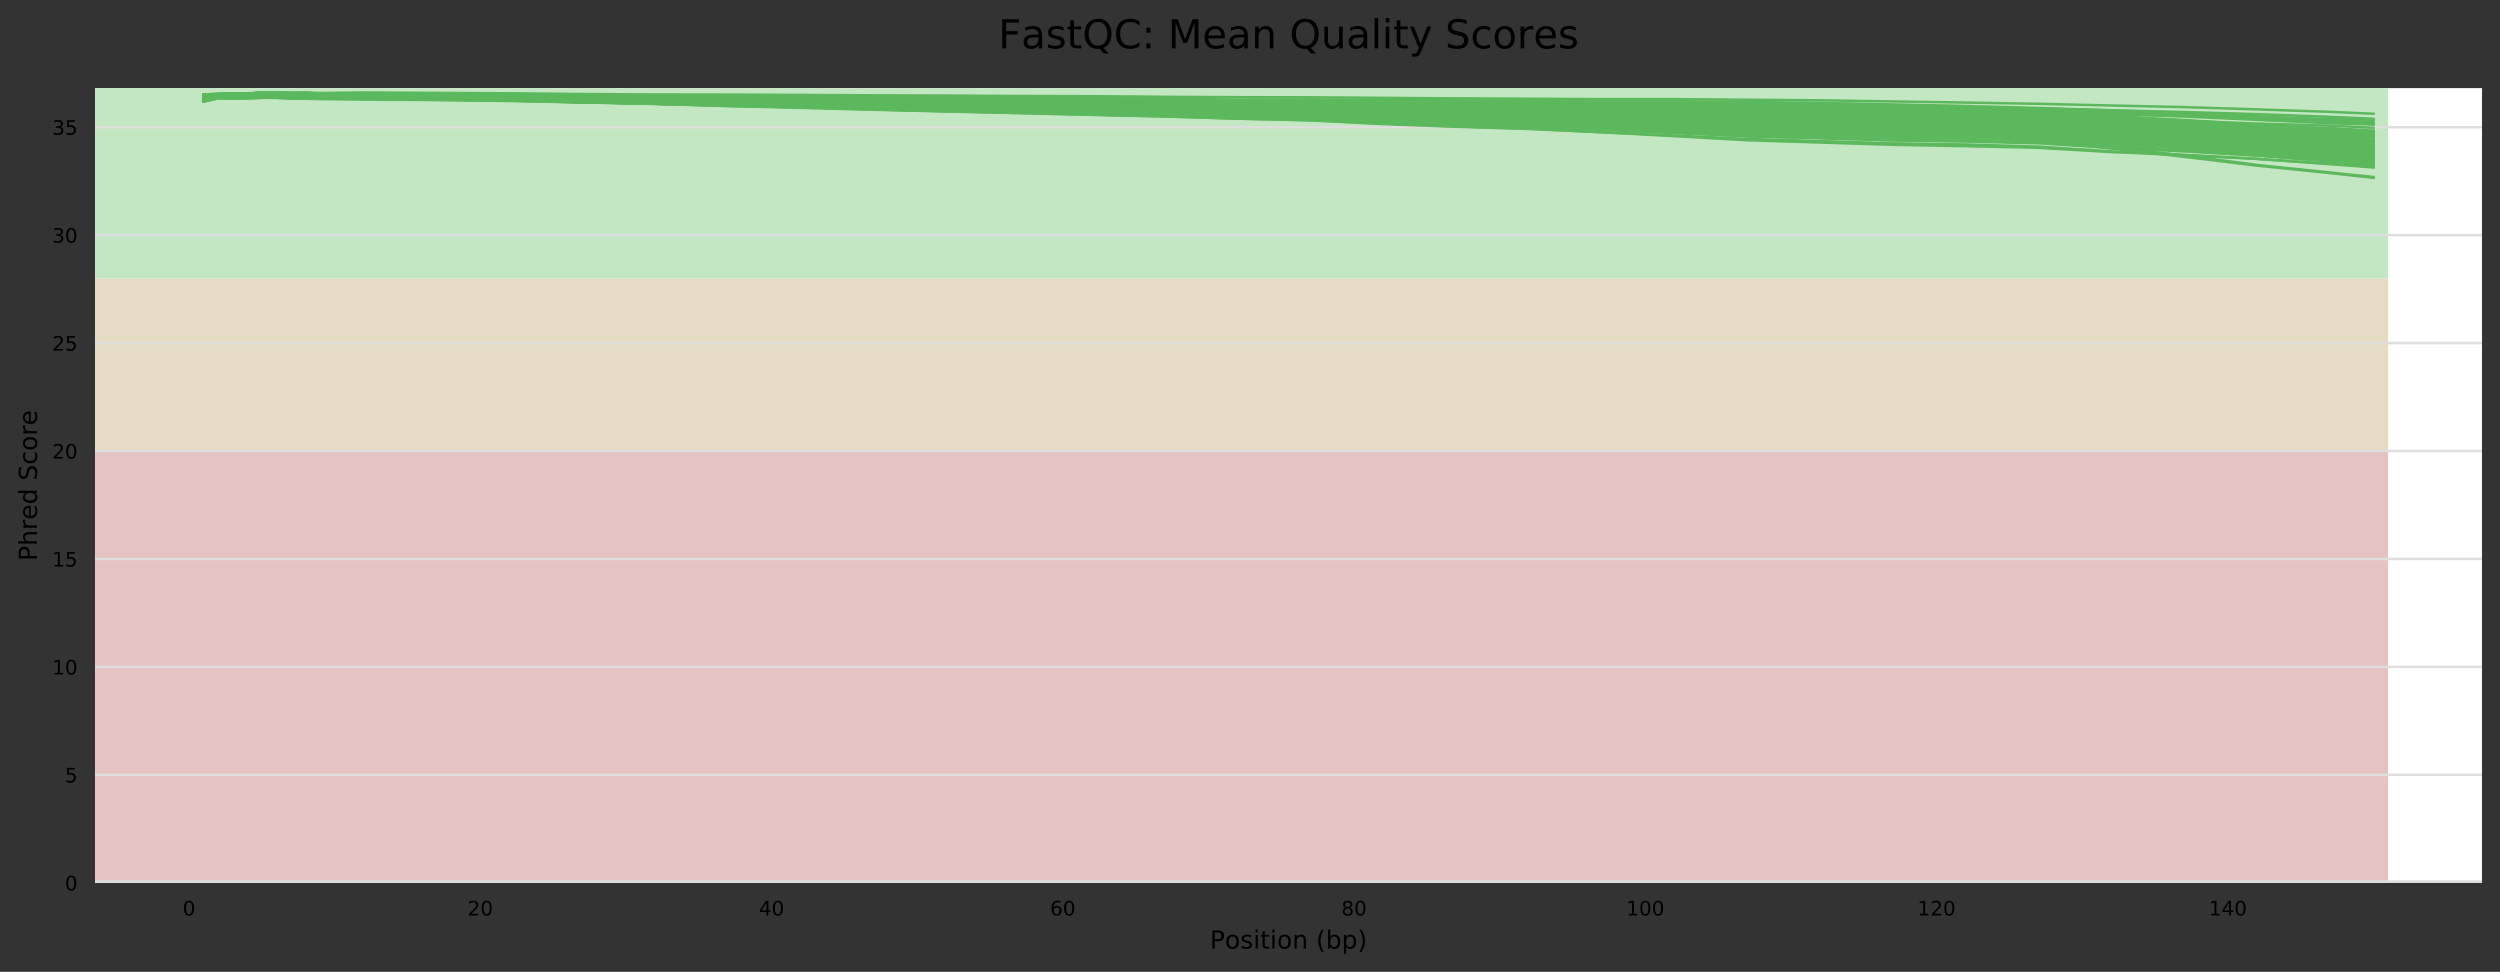 <?xml version="1.0" encoding="utf-8" standalone="no"?>
<!DOCTYPE svg PUBLIC "-//W3C//DTD SVG 1.1//EN"
  "http://www.w3.org/Graphics/SVG/1.1/DTD/svg11.dtd">
<!-- Created with matplotlib (https://matplotlib.org/) -->
<svg height="388.845pt" version="1.1" viewBox="0 0 1000.318 388.845" width="1000.318pt" xmlns="http://www.w3.org/2000/svg" xmlns:xlink="http://www.w3.org/1999/xlink">
 <rect x="0" y="0" width="1000.318" height="388.845" fill="#333333" stroke="none"/>
 <defs>
  <style type="text/css">
*{stroke-linecap:butt;stroke-linejoin:round;}
  </style>
 </defs>
 <g id="figure_1">
  <g id="axes_1">
   <g id="patch_1">
    <path d="M 38.058 353.224 
L 993.118 353.224 
L 993.118 35.256 
L 38.058 35.256 
z
" style="fill:#ffffff;"/>
   </g>
   <g id="patch_2">
    <path clip-path="url(#p69c2e899bc)" d="M 38.058 111.359 
L 955.533 111.359 
L 955.533 -510.578 
L 38.058 -510.578 
z
" style="fill:#c3e6c3;"/>
   </g>
   <g id="patch_3">
    <path clip-path="url(#p69c2e899bc)" d="M 38.058 180.463 
L 955.533 180.463 
L 955.533 111.359 
L 38.058 111.359 
z
" style="fill:#e6dcc3;"/>
   </g>
   <g id="patch_4">
    <path clip-path="url(#p69c2e899bc)" d="M 38.058 353.224 
L 955.533 353.224 
L 955.533 180.463 
L 38.058 180.463 
z
" style="fill:#e6c3c3;"/>
   </g>
   <g id="matplotlib.axis_1">
    <g id="xtick_1">
     <g id="text_1">
      <!-- 0 -->
      <defs>
       <path d="M 31.781 66.406 
Q 24.172 66.406 20.328 58.906 
Q 16.5 51.422 16.5 36.375 
Q 16.5 21.391 20.328 13.891 
Q 24.172 6.391 31.781 6.391 
Q 39.453 6.391 43.281 13.891 
Q 47.125 21.391 47.125 36.375 
Q 47.125 51.422 43.281 58.906 
Q 39.453 66.406 31.781 66.406 
z
M 31.781 74.219 
Q 44.047 74.219 50.516 64.516 
Q 56.984 54.828 56.984 36.375 
Q 56.984 17.969 50.516 8.266 
Q 44.047 -1.422 31.781 -1.422 
Q 19.531 -1.422 13.062 8.266 
Q 6.594 17.969 6.594 36.375 
Q 6.594 54.828 13.062 64.516 
Q 19.531 74.219 31.781 74.219 
z
" id="DejaVuSans-48"/>
      </defs>
      <g transform="translate(73.098 366.303)scale(0.08 -0.08)">
       <use xlink:href="#DejaVuSans-48"/>
      </g>
     </g>
    </g>
    <g id="xtick_2">
     <g id="text_2">
      <!-- 20 -->
      <defs>
       <path d="M 19.188 8.297 
L 53.609 8.297 
L 53.609 0 
L 7.328 0 
L 7.328 8.297 
Q 12.938 14.109 22.625 23.891 
Q 32.328 33.688 34.812 36.531 
Q 39.547 41.844 41.422 45.531 
Q 43.312 49.219 43.312 52.781 
Q 43.312 58.594 39.234 62.25 
Q 35.156 65.922 28.609 65.922 
Q 23.969 65.922 18.812 64.312 
Q 13.672 62.703 7.812 59.422 
L 7.812 69.391 
Q 13.766 71.781 18.938 73 
Q 24.125 74.219 28.422 74.219 
Q 39.75 74.219 46.484 68.547 
Q 53.219 62.891 53.219 53.422 
Q 53.219 48.922 51.531 44.891 
Q 49.859 40.875 45.406 35.406 
Q 44.188 33.984 37.641 27.219 
Q 31.109 20.453 19.188 8.297 
z
" id="DejaVuSans-50"/>
      </defs>
      <g transform="translate(187.095 366.303)scale(0.08 -0.08)">
       <use xlink:href="#DejaVuSans-50"/>
       <use x="63.623" xlink:href="#DejaVuSans-48"/>
      </g>
     </g>
    </g>
    <g id="xtick_3">
     <g id="text_3">
      <!-- 40 -->
      <defs>
       <path d="M 37.797 64.312 
L 12.891 25.391 
L 37.797 25.391 
z
M 35.203 72.906 
L 47.609 72.906 
L 47.609 25.391 
L 58.016 25.391 
L 58.016 17.188 
L 47.609 17.188 
L 47.609 0 
L 37.797 0 
L 37.797 17.188 
L 4.891 17.188 
L 4.891 26.703 
z
" id="DejaVuSans-52"/>
      </defs>
      <g transform="translate(303.636 366.303)scale(0.08 -0.08)">
       <use xlink:href="#DejaVuSans-52"/>
       <use x="63.623" xlink:href="#DejaVuSans-48"/>
      </g>
     </g>
    </g>
    <g id="xtick_4">
     <g id="text_4">
      <!-- 60 -->
      <defs>
       <path d="M 33.016 40.375 
Q 26.375 40.375 22.484 35.828 
Q 18.609 31.297 18.609 23.391 
Q 18.609 15.531 22.484 10.953 
Q 26.375 6.391 33.016 6.391 
Q 39.656 6.391 43.531 10.953 
Q 47.406 15.531 47.406 23.391 
Q 47.406 31.297 43.531 35.828 
Q 39.656 40.375 33.016 40.375 
z
M 52.594 71.297 
L 52.594 62.312 
Q 48.875 64.062 45.094 64.984 
Q 41.312 65.922 37.594 65.922 
Q 27.828 65.922 22.672 59.328 
Q 17.531 52.734 16.797 39.406 
Q 19.672 43.656 24.016 45.922 
Q 28.375 48.188 33.594 48.188 
Q 44.578 48.188 50.953 41.516 
Q 57.328 34.859 57.328 23.391 
Q 57.328 12.156 50.688 5.359 
Q 44.047 -1.422 33.016 -1.422 
Q 20.359 -1.422 13.672 8.266 
Q 6.984 17.969 6.984 36.375 
Q 6.984 53.656 15.188 63.938 
Q 23.391 74.219 37.203 74.219 
Q 40.922 74.219 44.703 73.484 
Q 48.484 72.75 52.594 71.297 
z
" id="DejaVuSans-54"/>
      </defs>
      <g transform="translate(420.178 366.303)scale(0.08 -0.08)">
       <use xlink:href="#DejaVuSans-54"/>
       <use x="63.623" xlink:href="#DejaVuSans-48"/>
      </g>
     </g>
    </g>
    <g id="xtick_5">
     <g id="text_5">
      <!-- 80 -->
      <defs>
       <path d="M 31.781 34.625 
Q 24.75 34.625 20.719 30.859 
Q 16.703 27.094 16.703 20.516 
Q 16.703 13.922 20.719 10.156 
Q 24.75 6.391 31.781 6.391 
Q 38.812 6.391 42.859 10.172 
Q 46.922 13.969 46.922 20.516 
Q 46.922 27.094 42.891 30.859 
Q 38.875 34.625 31.781 34.625 
z
M 21.922 38.812 
Q 15.578 40.375 12.031 44.719 
Q 8.5 49.078 8.5 55.328 
Q 8.5 64.062 14.719 69.141 
Q 20.953 74.219 31.781 74.219 
Q 42.672 74.219 48.875 69.141 
Q 55.078 64.062 55.078 55.328 
Q 55.078 49.078 51.531 44.719 
Q 48 40.375 41.703 38.812 
Q 48.828 37.156 52.797 32.312 
Q 56.781 27.484 56.781 20.516 
Q 56.781 9.906 50.312 4.234 
Q 43.844 -1.422 31.781 -1.422 
Q 19.734 -1.422 13.25 4.234 
Q 6.781 9.906 6.781 20.516 
Q 6.781 27.484 10.781 32.312 
Q 14.797 37.156 21.922 38.812 
z
M 18.312 54.391 
Q 18.312 48.734 21.844 45.562 
Q 25.391 42.391 31.781 42.391 
Q 38.141 42.391 41.719 45.562 
Q 45.312 48.734 45.312 54.391 
Q 45.312 60.062 41.719 63.234 
Q 38.141 66.406 31.781 66.406 
Q 25.391 66.406 21.844 63.234 
Q 18.312 60.062 18.312 54.391 
z
" id="DejaVuSans-56"/>
      </defs>
      <g transform="translate(536.72 366.303)scale(0.08 -0.08)">
       <use xlink:href="#DejaVuSans-56"/>
       <use x="63.623" xlink:href="#DejaVuSans-48"/>
      </g>
     </g>
    </g>
    <g id="xtick_6">
     <g id="text_6">
      <!-- 100 -->
      <defs>
       <path d="M 12.406 8.297 
L 28.516 8.297 
L 28.516 63.922 
L 10.984 60.406 
L 10.984 69.391 
L 28.422 72.906 
L 38.281 72.906 
L 38.281 8.297 
L 54.391 8.297 
L 54.391 0 
L 12.406 0 
z
" id="DejaVuSans-49"/>
      </defs>
      <g transform="translate(650.717 366.303)scale(0.08 -0.08)">
       <use xlink:href="#DejaVuSans-49"/>
       <use x="63.623" xlink:href="#DejaVuSans-48"/>
       <use x="127.246" xlink:href="#DejaVuSans-48"/>
      </g>
     </g>
    </g>
    <g id="xtick_7">
     <g id="text_7">
      <!-- 120 -->
      <g transform="translate(767.259 366.303)scale(0.08 -0.08)">
       <use xlink:href="#DejaVuSans-49"/>
       <use x="63.623" xlink:href="#DejaVuSans-50"/>
       <use x="127.246" xlink:href="#DejaVuSans-48"/>
      </g>
     </g>
    </g>
    <g id="xtick_8">
     <g id="text_8">
      <!-- 140 -->
      <g transform="translate(883.8 366.303)scale(0.08 -0.08)">
       <use xlink:href="#DejaVuSans-49"/>
       <use x="63.623" xlink:href="#DejaVuSans-52"/>
       <use x="127.246" xlink:href="#DejaVuSans-48"/>
      </g>
     </g>
    </g>
    <g id="text_9">
     <!-- Position (bp) -->
     <defs>
      <path d="M 19.672 64.797 
L 19.672 37.406 
L 32.078 37.406 
Q 38.969 37.406 42.719 40.969 
Q 46.484 44.531 46.484 51.125 
Q 46.484 57.672 42.719 61.234 
Q 38.969 64.797 32.078 64.797 
z
M 9.812 72.906 
L 32.078 72.906 
Q 44.344 72.906 50.609 67.359 
Q 56.891 61.812 56.891 51.125 
Q 56.891 40.328 50.609 34.812 
Q 44.344 29.297 32.078 29.297 
L 19.672 29.297 
L 19.672 0 
L 9.812 0 
z
" id="DejaVuSans-80"/>
      <path d="M 30.609 48.391 
Q 23.391 48.391 19.188 42.75 
Q 14.984 37.109 14.984 27.297 
Q 14.984 17.484 19.156 11.844 
Q 23.344 6.203 30.609 6.203 
Q 37.797 6.203 41.984 11.859 
Q 46.188 17.531 46.188 27.297 
Q 46.188 37.016 41.984 42.703 
Q 37.797 48.391 30.609 48.391 
z
M 30.609 56 
Q 42.328 56 49.016 48.375 
Q 55.719 40.766 55.719 27.297 
Q 55.719 13.875 49.016 6.219 
Q 42.328 -1.422 30.609 -1.422 
Q 18.844 -1.422 12.172 6.219 
Q 5.516 13.875 5.516 27.297 
Q 5.516 40.766 12.172 48.375 
Q 18.844 56 30.609 56 
z
" id="DejaVuSans-111"/>
      <path d="M 44.281 53.078 
L 44.281 44.578 
Q 40.484 46.531 36.375 47.5 
Q 32.281 48.484 27.875 48.484 
Q 21.188 48.484 17.844 46.438 
Q 14.5 44.391 14.5 40.281 
Q 14.5 37.156 16.891 35.375 
Q 19.281 33.594 26.516 31.984 
L 29.594 31.297 
Q 39.156 29.25 43.188 25.516 
Q 47.219 21.781 47.219 15.094 
Q 47.219 7.469 41.188 3.016 
Q 35.156 -1.422 24.609 -1.422 
Q 20.219 -1.422 15.453 -0.562 
Q 10.688 0.297 5.422 2 
L 5.422 11.281 
Q 10.406 8.688 15.234 7.391 
Q 20.062 6.109 24.812 6.109 
Q 31.156 6.109 34.562 8.281 
Q 37.984 10.453 37.984 14.406 
Q 37.984 18.062 35.516 20.016 
Q 33.062 21.969 24.703 23.781 
L 21.578 24.516 
Q 13.234 26.266 9.516 29.906 
Q 5.812 33.547 5.812 39.891 
Q 5.812 47.609 11.281 51.797 
Q 16.75 56 26.812 56 
Q 31.781 56 36.172 55.266 
Q 40.578 54.547 44.281 53.078 
z
" id="DejaVuSans-115"/>
      <path d="M 9.422 54.688 
L 18.406 54.688 
L 18.406 0 
L 9.422 0 
z
M 9.422 75.984 
L 18.406 75.984 
L 18.406 64.594 
L 9.422 64.594 
z
" id="DejaVuSans-105"/>
      <path d="M 18.312 70.219 
L 18.312 54.688 
L 36.812 54.688 
L 36.812 47.703 
L 18.312 47.703 
L 18.312 18.016 
Q 18.312 11.328 20.141 9.422 
Q 21.969 7.516 27.594 7.516 
L 36.812 7.516 
L 36.812 0 
L 27.594 0 
Q 17.188 0 13.234 3.875 
Q 9.281 7.766 9.281 18.016 
L 9.281 47.703 
L 2.688 47.703 
L 2.688 54.688 
L 9.281 54.688 
L 9.281 70.219 
z
" id="DejaVuSans-116"/>
      <path d="M 54.891 33.016 
L 54.891 0 
L 45.906 0 
L 45.906 32.719 
Q 45.906 40.484 42.875 44.328 
Q 39.844 48.188 33.797 48.188 
Q 26.516 48.188 22.312 43.547 
Q 18.109 38.922 18.109 30.906 
L 18.109 0 
L 9.078 0 
L 9.078 54.688 
L 18.109 54.688 
L 18.109 46.188 
Q 21.344 51.125 25.703 53.562 
Q 30.078 56 35.797 56 
Q 45.219 56 50.047 50.172 
Q 54.891 44.344 54.891 33.016 
z
" id="DejaVuSans-110"/>
      <path id="DejaVuSans-32"/>
      <path d="M 31 75.875 
Q 24.469 64.656 21.281 53.656 
Q 18.109 42.672 18.109 31.391 
Q 18.109 20.125 21.312 9.062 
Q 24.516 -2 31 -13.188 
L 23.188 -13.188 
Q 15.875 -1.703 12.234 9.375 
Q 8.594 20.453 8.594 31.391 
Q 8.594 42.281 12.203 53.312 
Q 15.828 64.359 23.188 75.875 
z
" id="DejaVuSans-40"/>
      <path d="M 48.688 27.297 
Q 48.688 37.203 44.609 42.844 
Q 40.531 48.484 33.406 48.484 
Q 26.266 48.484 22.188 42.844 
Q 18.109 37.203 18.109 27.297 
Q 18.109 17.391 22.188 11.75 
Q 26.266 6.109 33.406 6.109 
Q 40.531 6.109 44.609 11.75 
Q 48.688 17.391 48.688 27.297 
z
M 18.109 46.391 
Q 20.953 51.266 25.266 53.625 
Q 29.594 56 35.594 56 
Q 45.562 56 51.781 48.094 
Q 58.016 40.188 58.016 27.297 
Q 58.016 14.406 51.781 6.484 
Q 45.562 -1.422 35.594 -1.422 
Q 29.594 -1.422 25.266 0.953 
Q 20.953 3.328 18.109 8.203 
L 18.109 0 
L 9.078 0 
L 9.078 75.984 
L 18.109 75.984 
z
" id="DejaVuSans-98"/>
      <path d="M 18.109 8.203 
L 18.109 -20.797 
L 9.078 -20.797 
L 9.078 54.688 
L 18.109 54.688 
L 18.109 46.391 
Q 20.953 51.266 25.266 53.625 
Q 29.594 56 35.594 56 
Q 45.562 56 51.781 48.094 
Q 58.016 40.188 58.016 27.297 
Q 58.016 14.406 51.781 6.484 
Q 45.562 -1.422 35.594 -1.422 
Q 29.594 -1.422 25.266 0.953 
Q 20.953 3.328 18.109 8.203 
z
M 48.688 27.297 
Q 48.688 37.203 44.609 42.844 
Q 40.531 48.484 33.406 48.484 
Q 26.266 48.484 22.188 42.844 
Q 18.109 37.203 18.109 27.297 
Q 18.109 17.391 22.188 11.75 
Q 26.266 6.109 33.406 6.109 
Q 40.531 6.109 44.609 11.75 
Q 48.688 17.391 48.688 27.297 
z
" id="DejaVuSans-112"/>
      <path d="M 8.016 75.875 
L 15.828 75.875 
Q 23.141 64.359 26.781 53.312 
Q 30.422 42.281 30.422 31.391 
Q 30.422 20.453 26.781 9.375 
Q 23.141 -1.703 15.828 -13.188 
L 8.016 -13.188 
Q 14.5 -2 17.703 9.062 
Q 20.906 20.125 20.906 31.391 
Q 20.906 42.672 17.703 53.656 
Q 14.5 64.656 8.016 75.875 
z
" id="DejaVuSans-41"/>
     </defs>
     <g transform="translate(484.106 379.565)scale(0.1 -0.1)">
      <use xlink:href="#DejaVuSans-80"/>
      <use x="60.256" xlink:href="#DejaVuSans-111"/>
      <use x="121.438" xlink:href="#DejaVuSans-115"/>
      <use x="173.537" xlink:href="#DejaVuSans-105"/>
      <use x="201.32" xlink:href="#DejaVuSans-116"/>
      <use x="240.529" xlink:href="#DejaVuSans-105"/>
      <use x="268.312" xlink:href="#DejaVuSans-111"/>
      <use x="329.494" xlink:href="#DejaVuSans-110"/>
      <use x="392.873" xlink:href="#DejaVuSans-32"/>
      <use x="424.66" xlink:href="#DejaVuSans-40"/>
      <use x="463.674" xlink:href="#DejaVuSans-98"/>
      <use x="527.15" xlink:href="#DejaVuSans-112"/>
      <use x="590.627" xlink:href="#DejaVuSans-41"/>
     </g>
    </g>
   </g>
   <g id="matplotlib.axis_2">
    <g id="ytick_1">
     <g id="line2d_1">
      <path clip-path="url(#p69c2e899bc)" d="M 38.058 353.224 
L 993.118 353.224 
" style="fill:none;stroke:#dedede;stroke-linecap:square;"/>
     </g>
     <g id="text_10">
      <!-- 0 -->
      <g transform="translate(25.968 356.263)scale(0.08 -0.08)">
       <use xlink:href="#DejaVuSans-48"/>
      </g>
     </g>
    </g>
    <g id="ytick_2">
     <g id="line2d_2">
      <path clip-path="url(#p69c2e899bc)" d="M 38.058 310.034 
L 993.118 310.034 
" style="fill:none;stroke:#dedede;stroke-linecap:square;"/>
     </g>
     <g id="text_11">
      <!-- 5 -->
      <defs>
       <path d="M 10.797 72.906 
L 49.516 72.906 
L 49.516 64.594 
L 19.828 64.594 
L 19.828 46.734 
Q 21.969 47.469 24.109 47.828 
Q 26.266 48.188 28.422 48.188 
Q 40.625 48.188 47.75 41.5 
Q 54.891 34.812 54.891 23.391 
Q 54.891 11.625 47.562 5.094 
Q 40.234 -1.422 26.906 -1.422 
Q 22.312 -1.422 17.547 -0.641 
Q 12.797 0.141 7.719 1.703 
L 7.719 11.625 
Q 12.109 9.234 16.797 8.062 
Q 21.484 6.891 26.703 6.891 
Q 35.156 6.891 40.078 11.328 
Q 45.016 15.766 45.016 23.391 
Q 45.016 31 40.078 35.438 
Q 35.156 39.891 26.703 39.891 
Q 22.75 39.891 18.812 39.016 
Q 14.891 38.141 10.797 36.281 
z
" id="DejaVuSans-53"/>
      </defs>
      <g transform="translate(25.968 313.073)scale(0.08 -0.08)">
       <use xlink:href="#DejaVuSans-53"/>
      </g>
     </g>
    </g>
    <g id="ytick_3">
     <g id="line2d_3">
      <path clip-path="url(#p69c2e899bc)" d="M 38.058 266.844 
L 993.118 266.844 
" style="fill:none;stroke:#dedede;stroke-linecap:square;"/>
     </g>
     <g id="text_12">
      <!-- 10 -->
      <g transform="translate(20.878 269.883)scale(0.08 -0.08)">
       <use xlink:href="#DejaVuSans-49"/>
       <use x="63.623" xlink:href="#DejaVuSans-48"/>
      </g>
     </g>
    </g>
    <g id="ytick_4">
     <g id="line2d_4">
      <path clip-path="url(#p69c2e899bc)" d="M 38.058 223.654 
L 993.118 223.654 
" style="fill:none;stroke:#dedede;stroke-linecap:square;"/>
     </g>
     <g id="text_13">
      <!-- 15 -->
      <g transform="translate(20.878 226.693)scale(0.08 -0.08)">
       <use xlink:href="#DejaVuSans-49"/>
       <use x="63.623" xlink:href="#DejaVuSans-53"/>
      </g>
     </g>
    </g>
    <g id="ytick_5">
     <g id="line2d_5">
      <path clip-path="url(#p69c2e899bc)" d="M 38.058 180.463 
L 993.118 180.463 
" style="fill:none;stroke:#dedede;stroke-linecap:square;"/>
     </g>
     <g id="text_14">
      <!-- 20 -->
      <g transform="translate(20.878 183.503)scale(0.08 -0.08)">
       <use xlink:href="#DejaVuSans-50"/>
       <use x="63.623" xlink:href="#DejaVuSans-48"/>
      </g>
     </g>
    </g>
    <g id="ytick_6">
     <g id="line2d_6">
      <path clip-path="url(#p69c2e899bc)" d="M 38.058 137.273 
L 993.118 137.273 
" style="fill:none;stroke:#dedede;stroke-linecap:square;"/>
     </g>
     <g id="text_15">
      <!-- 25 -->
      <g transform="translate(20.878 140.313)scale(0.08 -0.08)">
       <use xlink:href="#DejaVuSans-50"/>
       <use x="63.623" xlink:href="#DejaVuSans-53"/>
      </g>
     </g>
    </g>
    <g id="ytick_7">
     <g id="line2d_7">
      <path clip-path="url(#p69c2e899bc)" d="M 38.058 94.083 
L 993.118 94.083 
" style="fill:none;stroke:#dedede;stroke-linecap:square;"/>
     </g>
     <g id="text_16">
      <!-- 30 -->
      <defs>
       <path d="M 40.578 39.312 
Q 47.656 37.797 51.625 33 
Q 55.609 28.219 55.609 21.188 
Q 55.609 10.406 48.188 4.484 
Q 40.766 -1.422 27.094 -1.422 
Q 22.516 -1.422 17.656 -0.516 
Q 12.797 0.391 7.625 2.203 
L 7.625 11.719 
Q 11.719 9.328 16.594 8.109 
Q 21.484 6.891 26.812 6.891 
Q 36.078 6.891 40.938 10.547 
Q 45.797 14.203 45.797 21.188 
Q 45.797 27.641 41.281 31.266 
Q 36.766 34.906 28.719 34.906 
L 20.219 34.906 
L 20.219 43.016 
L 29.109 43.016 
Q 36.375 43.016 40.234 45.922 
Q 44.094 48.828 44.094 54.297 
Q 44.094 59.906 40.109 62.906 
Q 36.141 65.922 28.719 65.922 
Q 24.656 65.922 20.016 65.031 
Q 15.375 64.156 9.812 62.312 
L 9.812 71.094 
Q 15.438 72.656 20.344 73.438 
Q 25.25 74.219 29.594 74.219 
Q 40.828 74.219 47.359 69.109 
Q 53.906 64.016 53.906 55.328 
Q 53.906 49.266 50.438 45.094 
Q 46.969 40.922 40.578 39.312 
z
" id="DejaVuSans-51"/>
      </defs>
      <g transform="translate(20.878 97.123)scale(0.08 -0.08)">
       <use xlink:href="#DejaVuSans-51"/>
       <use x="63.623" xlink:href="#DejaVuSans-48"/>
      </g>
     </g>
    </g>
    <g id="ytick_8">
     <g id="line2d_8">
      <path clip-path="url(#p69c2e899bc)" d="M 38.058 50.893 
L 993.118 50.893 
" style="fill:none;stroke:#dedede;stroke-linecap:square;"/>
     </g>
     <g id="text_17">
      <!-- 35 -->
      <g transform="translate(20.878 53.932)scale(0.08 -0.08)">
       <use xlink:href="#DejaVuSans-51"/>
       <use x="63.623" xlink:href="#DejaVuSans-53"/>
      </g>
     </g>
    </g>
    <g id="text_18">
     <!-- Phred Score -->
     <defs>
      <path d="M 54.891 33.016 
L 54.891 0 
L 45.906 0 
L 45.906 32.719 
Q 45.906 40.484 42.875 44.328 
Q 39.844 48.188 33.797 48.188 
Q 26.516 48.188 22.312 43.547 
Q 18.109 38.922 18.109 30.906 
L 18.109 0 
L 9.078 0 
L 9.078 75.984 
L 18.109 75.984 
L 18.109 46.188 
Q 21.344 51.125 25.703 53.562 
Q 30.078 56 35.797 56 
Q 45.219 56 50.047 50.172 
Q 54.891 44.344 54.891 33.016 
z
" id="DejaVuSans-104"/>
      <path d="M 41.109 46.297 
Q 39.594 47.172 37.812 47.578 
Q 36.031 48 33.891 48 
Q 26.266 48 22.188 43.047 
Q 18.109 38.094 18.109 28.812 
L 18.109 0 
L 9.078 0 
L 9.078 54.688 
L 18.109 54.688 
L 18.109 46.188 
Q 20.953 51.172 25.484 53.578 
Q 30.031 56 36.531 56 
Q 37.453 56 38.578 55.875 
Q 39.703 55.766 41.062 55.516 
z
" id="DejaVuSans-114"/>
      <path d="M 56.203 29.594 
L 56.203 25.203 
L 14.891 25.203 
Q 15.484 15.922 20.484 11.062 
Q 25.484 6.203 34.422 6.203 
Q 39.594 6.203 44.453 7.469 
Q 49.312 8.734 54.109 11.281 
L 54.109 2.781 
Q 49.266 0.734 44.188 -0.344 
Q 39.109 -1.422 33.891 -1.422 
Q 20.797 -1.422 13.156 6.188 
Q 5.516 13.812 5.516 26.812 
Q 5.516 40.234 12.766 48.109 
Q 20.016 56 32.328 56 
Q 43.359 56 49.781 48.891 
Q 56.203 41.797 56.203 29.594 
z
M 47.219 32.234 
Q 47.125 39.594 43.094 43.984 
Q 39.062 48.391 32.422 48.391 
Q 24.906 48.391 20.391 44.141 
Q 15.875 39.891 15.188 32.172 
z
" id="DejaVuSans-101"/>
      <path d="M 45.406 46.391 
L 45.406 75.984 
L 54.391 75.984 
L 54.391 0 
L 45.406 0 
L 45.406 8.203 
Q 42.578 3.328 38.25 0.953 
Q 33.938 -1.422 27.875 -1.422 
Q 17.969 -1.422 11.734 6.484 
Q 5.516 14.406 5.516 27.297 
Q 5.516 40.188 11.734 48.094 
Q 17.969 56 27.875 56 
Q 33.938 56 38.25 53.625 
Q 42.578 51.266 45.406 46.391 
z
M 14.797 27.297 
Q 14.797 17.391 18.875 11.75 
Q 22.953 6.109 30.078 6.109 
Q 37.203 6.109 41.297 11.75 
Q 45.406 17.391 45.406 27.297 
Q 45.406 37.203 41.297 42.844 
Q 37.203 48.484 30.078 48.484 
Q 22.953 48.484 18.875 42.844 
Q 14.797 37.203 14.797 27.297 
z
" id="DejaVuSans-100"/>
      <path d="M 53.516 70.516 
L 53.516 60.891 
Q 47.906 63.578 42.922 64.891 
Q 37.938 66.219 33.297 66.219 
Q 25.25 66.219 20.875 63.094 
Q 16.5 59.969 16.5 54.203 
Q 16.5 49.359 19.406 46.891 
Q 22.312 44.438 30.422 42.922 
L 36.375 41.703 
Q 47.406 39.594 52.656 34.297 
Q 57.906 29 57.906 20.125 
Q 57.906 9.516 50.797 4.047 
Q 43.703 -1.422 29.984 -1.422 
Q 24.812 -1.422 18.969 -0.25 
Q 13.141 0.922 6.891 3.219 
L 6.891 13.375 
Q 12.891 10.016 18.656 8.297 
Q 24.422 6.594 29.984 6.594 
Q 38.422 6.594 43.016 9.906 
Q 47.609 13.234 47.609 19.391 
Q 47.609 24.75 44.312 27.781 
Q 41.016 30.812 33.5 32.328 
L 27.484 33.5 
Q 16.453 35.688 11.516 40.375 
Q 6.594 45.062 6.594 53.422 
Q 6.594 63.094 13.406 68.656 
Q 20.219 74.219 32.172 74.219 
Q 37.312 74.219 42.625 73.281 
Q 47.953 72.359 53.516 70.516 
z
" id="DejaVuSans-83"/>
      <path d="M 48.781 52.594 
L 48.781 44.188 
Q 44.969 46.297 41.141 47.344 
Q 37.312 48.391 33.406 48.391 
Q 24.656 48.391 19.812 42.844 
Q 14.984 37.312 14.984 27.297 
Q 14.984 17.281 19.812 11.734 
Q 24.656 6.203 33.406 6.203 
Q 37.312 6.203 41.141 7.25 
Q 44.969 8.297 48.781 10.406 
L 48.781 2.094 
Q 45.016 0.344 40.984 -0.531 
Q 36.969 -1.422 32.422 -1.422 
Q 20.062 -1.422 12.781 6.344 
Q 5.516 14.109 5.516 27.297 
Q 5.516 40.672 12.859 48.328 
Q 20.219 56 33.016 56 
Q 37.156 56 41.109 55.141 
Q 45.062 54.297 48.781 52.594 
z
" id="DejaVuSans-99"/>
     </defs>
     <g transform="translate(14.798 224.431)rotate(-90)scale(0.1 -0.1)">
      <use xlink:href="#DejaVuSans-80"/>
      <use x="60.303" xlink:href="#DejaVuSans-104"/>
      <use x="123.682" xlink:href="#DejaVuSans-114"/>
      <use x="164.764" xlink:href="#DejaVuSans-101"/>
      <use x="226.287" xlink:href="#DejaVuSans-100"/>
      <use x="289.764" xlink:href="#DejaVuSans-32"/>
      <use x="321.551" xlink:href="#DejaVuSans-83"/>
      <use x="385.027" xlink:href="#DejaVuSans-99"/>
      <use x="440.008" xlink:href="#DejaVuSans-111"/>
      <use x="501.189" xlink:href="#DejaVuSans-114"/>
      <use x="542.271" xlink:href="#DejaVuSans-101"/>
     </g>
    </g>
   </g>
   <g id="line2d_9">
    <path clip-path="url(#p69c2e899bc)" d="M 81.47 38.073 
L 87.297 37.916 
L 93.124 37.79 
L 98.951 37.824 
L 104.778 37.427 
L 110.605 37.591 
L 116.432 37.797 
L 122.26 37.695 
L 128.087 37.978 
L 145.568 37.795 
L 174.703 38.042 
L 203.839 38.352 
L 232.974 38.867 
L 262.11 39.191 
L 291.245 39.423 
L 320.381 39.707 
L 349.516 39.994 
L 378.652 40.276 
L 407.787 40.666 
L 436.922 40.928 
L 466.058 41.303 
L 495.193 41.628 
L 524.329 41.972 
L 553.464 42.454 
L 582.6 42.797 
L 611.735 43.275 
L 640.871 43.662 
L 670.006 43.801 
L 699.141 44.442 
L 728.277 44.839 
L 757.412 45.576 
L 786.548 46.277 
L 815.683 47.058 
L 844.819 48.154 
L 873.954 49.15 
L 903.09 50.375 
L 932.225 51.324 
L 949.706 52.264 
" style="fill:none;stroke:#5cb85c;stroke-linecap:square;"/>
   </g>
   <g id="line2d_10">
    <path clip-path="url(#p69c2e899bc)" d="M 81.47 38.811 
L 87.297 38.906 
L 93.124 39.012 
L 98.951 39.083 
L 104.778 38.806 
L 110.605 39.116 
L 116.432 39.319 
L 122.26 39.261 
L 128.087 39.279 
L 145.568 39.452 
L 174.703 39.908 
L 203.839 40.242 
L 232.974 40.923 
L 262.11 41.359 
L 291.245 42.012 
L 320.381 42.377 
L 349.516 42.957 
L 378.652 43.421 
L 407.787 43.793 
L 436.922 44.272 
L 466.058 44.73 
L 495.193 45.349 
L 524.329 45.743 
L 553.464 46.722 
L 582.6 47.332 
L 611.735 47.833 
L 640.871 48.596 
L 670.006 49.517 
L 699.141 50.539 
L 728.277 51.108 
L 757.412 51.825 
L 786.548 52.365 
L 815.683 53.234 
L 844.819 54.891 
L 873.954 56.029 
L 903.09 57.187 
L 932.225 58.599 
L 949.706 59.416 
" style="fill:none;stroke:#5cb85c;stroke-linecap:square;"/>
   </g>
   <g id="line2d_11">
    <path clip-path="url(#p69c2e899bc)" d="M 81.47 37.934 
L 87.297 37.758 
L 93.124 37.621 
L 98.951 37.636 
L 104.778 37.271 
L 110.605 37.349 
L 116.432 37.461 
L 122.26 37.42 
L 128.087 37.604 
L 145.568 37.517 
L 174.703 37.749 
L 203.839 38.033 
L 232.974 38.546 
L 262.11 38.917 
L 291.245 39.112 
L 320.381 39.417 
L 349.516 39.74 
L 378.652 40.012 
L 407.787 40.4 
L 436.922 40.592 
L 466.058 40.849 
L 495.193 41.184 
L 524.329 41.444 
L 553.464 41.805 
L 582.6 42.045 
L 611.735 42.44 
L 640.871 42.746 
L 670.006 42.779 
L 699.141 43.222 
L 728.277 43.699 
L 757.412 44.708 
L 786.548 46.059 
L 815.683 47.766 
L 844.819 50.17 
L 873.954 52.723 
L 903.09 55.852 
L 932.225 58.563 
L 949.706 60.132 
" style="fill:none;stroke:#5cb85c;stroke-linecap:square;"/>
   </g>
   <g id="line2d_12">
    <path clip-path="url(#p69c2e899bc)" d="M 81.47 38.914 
L 87.297 38.419 
L 93.124 38.411 
L 98.951 38.562 
L 104.778 38.318 
L 110.605 38.483 
L 116.432 38.618 
L 122.26 38.71 
L 128.087 38.687 
L 145.568 38.86 
L 174.703 39.252 
L 203.839 39.578 
L 232.974 40.239 
L 262.11 40.681 
L 291.245 41.297 
L 320.381 41.696 
L 349.516 42.183 
L 378.652 42.742 
L 407.787 43.019 
L 436.922 43.428 
L 466.058 43.878 
L 495.193 44.329 
L 524.329 44.727 
L 553.464 45.679 
L 582.6 46.334 
L 611.735 47.046 
L 640.871 48.153 
L 670.006 49.55 
L 699.141 50.865 
L 728.277 51.794 
L 757.412 52.639 
L 786.548 53.054 
L 815.683 53.669 
L 844.819 55.331 
L 873.954 56.337 
L 903.09 57.631 
L 932.225 59.394 
L 949.706 60.485 
" style="fill:none;stroke:#5cb85c;stroke-linecap:square;"/>
   </g>
   <g id="line2d_13">
    <path clip-path="url(#p69c2e899bc)" d="M 81.47 38.223 
L 87.297 37.871 
L 93.124 37.717 
L 98.951 37.724 
L 104.778 37.309 
L 110.605 37.364 
L 116.432 37.481 
L 122.26 37.45 
L 128.087 37.719 
L 145.568 37.519 
L 174.703 37.756 
L 203.839 38.01 
L 232.974 38.533 
L 262.11 38.85 
L 291.245 39.051 
L 320.381 39.318 
L 349.516 39.549 
L 378.652 39.812 
L 407.787 40.138 
L 436.922 40.412 
L 466.058 40.669 
L 495.193 40.948 
L 524.329 41.141 
L 553.464 41.53 
L 582.6 41.757 
L 611.735 42.101 
L 640.871 42.336 
L 670.006 42.377 
L 699.141 42.77 
L 728.277 43.105 
L 757.412 43.798 
L 786.548 44.622 
L 815.683 45.668 
L 844.819 47.164 
L 873.954 48.738 
L 903.09 50.647 
L 932.225 52.317 
L 949.706 53.614 
" style="fill:none;stroke:#5cb85c;stroke-linecap:square;"/>
   </g>
   <g id="line2d_14">
    <path clip-path="url(#p69c2e899bc)" d="M 81.47 39.247 
L 87.297 38.523 
L 93.124 38.879 
L 98.951 38.712 
L 104.778 38.575 
L 110.605 38.674 
L 116.432 38.824 
L 122.26 38.769 
L 128.087 38.869 
L 145.568 39.026 
L 174.703 39.437 
L 203.839 39.671 
L 232.974 40.273 
L 262.11 40.73 
L 291.245 41.265 
L 320.381 41.614 
L 349.516 42.083 
L 378.652 42.495 
L 407.787 42.817 
L 436.922 43.163 
L 466.058 43.442 
L 495.193 43.955 
L 524.329 44.253 
L 553.464 45.02 
L 582.6 45.59 
L 611.735 45.955 
L 640.871 46.644 
L 670.006 47.448 
L 699.141 48.357 
L 728.277 48.806 
L 757.412 49.318 
L 786.548 49.654 
L 815.683 50.238 
L 844.819 51.534 
L 873.954 52.502 
L 903.09 53.56 
L 932.225 55.173 
L 949.706 56.026 
" style="fill:none;stroke:#5cb85c;stroke-linecap:square;"/>
   </g>
   <g id="line2d_15">
    <path clip-path="url(#p69c2e899bc)" d="M 81.47 38.334 
L 87.297 37.881 
L 93.124 37.722 
L 98.951 37.708 
L 104.778 37.421 
L 110.605 37.52 
L 116.432 37.748 
L 122.26 37.744 
L 128.087 38.044 
L 145.568 37.87 
L 174.703 38.112 
L 203.839 38.459 
L 232.974 39.162 
L 262.11 39.646 
L 291.245 39.99 
L 320.381 40.34 
L 349.516 40.785 
L 378.652 41.166 
L 407.787 41.722 
L 436.922 42.01 
L 466.058 42.494 
L 495.193 42.909 
L 524.329 43.375 
L 553.464 43.856 
L 582.6 44.191 
L 611.735 44.677 
L 640.871 45.025 
L 670.006 45.203 
L 699.141 46.019 
L 728.277 46.71 
L 757.412 48.173 
L 786.548 49.758 
L 815.683 51.499 
L 844.819 53.742 
L 873.954 56.111 
L 903.09 59.318 
L 932.225 62.035 
L 949.706 63.581 
" style="fill:none;stroke:#5cb85c;stroke-linecap:square;"/>
   </g>
   <g id="line2d_16">
    <path clip-path="url(#p69c2e899bc)" d="M 81.47 37.994 
L 87.297 37.978 
L 93.124 37.897 
L 98.951 37.975 
L 104.778 37.878 
L 110.605 38.056 
L 116.432 38.233 
L 122.26 38.283 
L 128.087 38.285 
L 145.568 38.46 
L 174.703 38.889 
L 203.839 39.304 
L 232.974 40.018 
L 262.11 40.585 
L 291.245 41.322 
L 320.381 41.841 
L 349.516 42.55 
L 378.652 43.072 
L 407.787 43.589 
L 436.922 44.096 
L 466.058 44.572 
L 495.193 45.336 
L 524.329 45.868 
L 553.464 47.003 
L 582.6 47.982 
L 611.735 48.905 
L 640.871 50.133 
L 670.006 51.4 
L 699.141 52.868 
L 728.277 53.596 
L 757.412 54.282 
L 786.548 54.72 
L 815.683 55.401 
L 844.819 57.208 
L 873.954 58.631 
L 903.09 60.589 
L 932.225 62.837 
L 949.706 64.328 
" style="fill:none;stroke:#5cb85c;stroke-linecap:square;"/>
   </g>
   <g id="line2d_17">
    <path clip-path="url(#p69c2e899bc)" d="M 81.47 38.319 
L 87.297 37.842 
L 93.124 37.771 
L 98.951 37.728 
L 104.778 37.414 
L 110.605 37.488 
L 116.432 37.701 
L 122.26 37.632 
L 128.087 37.88 
L 145.568 37.83 
L 174.703 38.095 
L 203.839 38.517 
L 232.974 39.222 
L 262.11 39.797 
L 291.245 40.165 
L 320.381 40.623 
L 349.516 41.047 
L 378.652 41.476 
L 407.787 42.04 
L 436.922 42.389 
L 466.058 42.857 
L 495.193 43.293 
L 524.329 43.684 
L 553.464 44.174 
L 582.6 44.551 
L 611.735 44.962 
L 640.871 45.329 
L 670.006 45.459 
L 699.141 46.218 
L 728.277 46.843 
L 757.412 48.099 
L 786.548 49.607 
L 815.683 51.19 
L 844.819 53.31 
L 873.954 55.496 
L 903.09 58.568 
L 932.225 61.285 
L 949.706 63.034 
" style="fill:none;stroke:#5cb85c;stroke-linecap:square;"/>
   </g>
   <g id="line2d_18">
    <path clip-path="url(#p69c2e899bc)" d="M 81.47 37.877 
L 87.297 38.087 
L 93.124 38.017 
L 98.951 38.08 
L 104.778 37.985 
L 110.605 38.138 
L 116.432 38.381 
L 122.26 38.475 
L 128.087 38.456 
L 145.568 38.62 
L 174.703 39.102 
L 203.839 39.509 
L 232.974 40.274 
L 262.11 40.897 
L 291.245 41.653 
L 320.381 42.127 
L 349.516 42.77 
L 378.652 43.323 
L 407.787 43.841 
L 436.922 44.321 
L 466.058 44.885 
L 495.193 45.619 
L 524.329 46.143 
L 553.464 47.24 
L 582.6 48.076 
L 611.735 48.912 
L 640.871 50.033 
L 670.006 51.208 
L 699.141 52.323 
L 728.277 52.887 
L 757.412 53.569 
L 786.548 53.95 
L 815.683 54.624 
L 844.819 56.376 
L 873.954 57.774 
L 903.09 59.711 
L 932.225 62.081 
L 949.706 63.414 
" style="fill:none;stroke:#5cb85c;stroke-linecap:square;"/>
   </g>
   <g id="line2d_19">
    <path clip-path="url(#p69c2e899bc)" d="M 81.47 38.156 
L 87.297 37.814 
L 93.124 37.698 
L 98.951 37.636 
L 104.778 37.272 
L 110.605 37.269 
L 116.432 37.423 
L 122.26 37.332 
L 128.087 37.559 
L 145.568 37.434 
L 174.703 37.606 
L 203.839 37.873 
L 232.974 38.254 
L 262.11 38.578 
L 291.245 38.758 
L 320.381 38.996 
L 349.516 39.335 
L 378.652 39.542 
L 407.787 39.922 
L 436.922 40.128 
L 466.058 40.409 
L 495.193 40.65 
L 524.329 40.879 
L 553.464 41.215 
L 582.6 41.463 
L 611.735 41.838 
L 640.871 42.083 
L 670.006 42.155 
L 699.141 42.631 
L 728.277 42.938 
L 757.412 43.729 
L 786.548 44.687 
L 815.683 45.997 
L 844.819 47.688 
L 873.954 49.468 
L 903.09 51.524 
L 932.225 53.457 
L 949.706 54.347 
" style="fill:none;stroke:#5cb85c;stroke-linecap:square;"/>
   </g>
   <g id="line2d_20">
    <path clip-path="url(#p69c2e899bc)" d="M 81.47 40.165 
L 87.297 39.007 
L 93.124 39.063 
L 98.951 38.996 
L 104.778 38.732 
L 110.605 38.812 
L 116.432 38.921 
L 122.26 38.945 
L 128.087 38.951 
L 145.568 39.22 
L 174.703 39.487 
L 203.839 39.793 
L 232.974 40.365 
L 262.11 40.811 
L 291.245 41.298 
L 320.381 41.618 
L 349.516 42.075 
L 378.652 42.477 
L 407.787 42.833 
L 436.922 43.185 
L 466.058 43.57 
L 495.193 44.076 
L 524.329 44.374 
L 553.464 45.18 
L 582.6 45.68 
L 611.735 46.129 
L 640.871 46.808 
L 670.006 47.644 
L 699.141 48.611 
L 728.277 49.151 
L 757.412 49.844 
L 786.548 50.3 
L 815.683 50.943 
L 844.819 52.395 
L 873.954 53.532 
L 903.09 54.644 
L 932.225 56.423 
L 949.706 57.235 
" style="fill:none;stroke:#5cb85c;stroke-linecap:square;"/>
   </g>
   <g id="line2d_21">
    <path clip-path="url(#p69c2e899bc)" d="M 81.47 38.054 
L 87.297 37.743 
L 93.124 37.587 
L 98.951 37.535 
L 104.778 37.162 
L 110.605 37.223 
L 116.432 37.343 
L 122.26 37.258 
L 128.087 37.549 
L 145.568 37.325 
L 174.703 37.472 
L 203.839 37.726 
L 232.974 38.168 
L 262.11 38.467 
L 291.245 38.559 
L 320.381 38.835 
L 349.516 39.225 
L 378.652 39.304 
L 407.787 39.788 
L 436.922 39.908 
L 466.058 40.156 
L 495.193 40.475 
L 524.329 40.352 
L 553.464 40.626 
L 582.6 40.819 
L 611.735 41.163 
L 640.871 41.273 
L 670.006 41.291 
L 699.141 41.708 
L 728.277 42.012 
L 757.412 42.757 
L 786.548 43.624 
L 815.683 44.761 
L 844.819 46.422 
L 873.954 48.242 
L 903.09 50.267 
L 932.225 52.253 
L 949.706 53.489 
" style="fill:none;stroke:#5cb85c;stroke-linecap:square;"/>
   </g>
   <g id="line2d_22">
    <path clip-path="url(#p69c2e899bc)" d="M 81.47 39.08 
L 87.297 38.35 
L 93.124 38.423 
L 98.951 38.593 
L 104.778 38.24 
L 110.605 38.318 
L 116.432 38.68 
L 122.26 38.81 
L 128.087 38.852 
L 145.568 39.043 
L 174.703 39.302 
L 203.839 39.643 
L 232.974 40.208 
L 262.11 40.562 
L 291.245 40.945 
L 320.381 41.325 
L 349.516 41.786 
L 378.652 42.04 
L 407.787 42.316 
L 436.922 42.56 
L 466.058 42.948 
L 495.193 43.204 
L 524.329 43.574 
L 553.464 44.365 
L 582.6 44.538 
L 611.735 44.955 
L 640.871 45.762 
L 670.006 46.645 
L 699.141 47.709 
L 728.277 48.447 
L 757.412 49.133 
L 786.548 49.576 
L 815.683 50.16 
L 844.819 51.555 
L 873.954 52.601 
L 903.09 53.655 
L 932.225 55.217 
L 949.706 56.257 
" style="fill:none;stroke:#5cb85c;stroke-linecap:square;"/>
   </g>
   <g id="line2d_23">
    <path clip-path="url(#p69c2e899bc)" d="M 81.47 39.823 
L 87.297 38.603 
L 93.124 38.34 
L 98.951 38.194 
L 104.778 37.893 
L 110.605 37.914 
L 116.432 38.057 
L 122.26 38.029 
L 128.087 38.254 
L 145.568 38.197 
L 174.703 38.461 
L 203.839 38.861 
L 232.974 39.642 
L 262.11 40.21 
L 291.245 40.701 
L 320.381 41.21 
L 349.516 41.857 
L 378.652 42.406 
L 407.787 43.185 
L 436.922 43.708 
L 466.058 44.455 
L 495.193 45.233 
L 524.329 46.083 
L 553.464 46.949 
L 582.6 47.604 
L 611.735 48.313 
L 640.871 48.91 
L 670.006 49.196 
L 699.141 50.094 
L 728.277 50.83 
L 757.412 52.221 
L 786.548 53.996 
L 815.683 56.348 
L 844.819 59.442 
L 873.954 62.765 
L 903.09 66.292 
L 932.225 69.237 
L 949.706 71.166 
" style="fill:none;stroke:#5cb85c;stroke-linecap:square;"/>
   </g>
   <g id="line2d_24">
    <path clip-path="url(#p69c2e899bc)" d="M 81.47 39.026 
L 87.297 38.76 
L 93.124 38.785 
L 98.951 38.74 
L 104.778 38.491 
L 110.605 38.697 
L 116.432 38.745 
L 122.26 38.921 
L 128.087 38.848 
L 145.568 39.175 
L 174.703 39.627 
L 203.839 40.05 
L 232.974 40.847 
L 262.11 41.546 
L 291.245 42.321 
L 320.381 42.991 
L 349.516 43.792 
L 378.652 44.507 
L 407.787 45.192 
L 436.922 45.9 
L 466.058 46.594 
L 495.193 47.484 
L 524.329 48.167 
L 553.464 49.65 
L 582.6 50.739 
L 611.735 51.604 
L 640.871 52.912 
L 670.006 54.21 
L 699.141 55.583 
L 728.277 56.441 
L 757.412 57.358 
L 786.548 57.807 
L 815.683 58.67 
L 844.819 60.568 
L 873.954 61.949 
L 903.09 63.579 
L 932.225 65.673 
L 949.706 67.037 
" style="fill:none;stroke:#5cb85c;stroke-linecap:square;"/>
   </g>
   <g id="line2d_25">
    <path clip-path="url(#p69c2e899bc)" d="M 81.47 38.101 
L 87.297 37.796 
L 93.124 37.756 
L 98.951 37.743 
L 104.778 37.271 
L 110.605 37.308 
L 116.432 37.537 
L 122.26 37.414 
L 128.087 37.674 
L 145.568 37.5 
L 174.703 37.734 
L 203.839 37.973 
L 232.974 38.456 
L 262.11 38.763 
L 291.245 38.944 
L 320.381 39.192 
L 349.516 39.428 
L 378.652 39.574 
L 407.787 39.936 
L 436.922 40.086 
L 466.058 40.342 
L 495.193 40.693 
L 524.329 40.849 
L 553.464 41.103 
L 582.6 41.295 
L 611.735 41.608 
L 640.871 41.766 
L 670.006 41.775 
L 699.141 42.24 
L 728.277 42.536 
L 757.412 43.29 
L 786.548 44.291 
L 815.683 45.587 
L 844.819 47.196 
L 873.954 48.994 
L 903.09 51.318 
L 932.225 53.261 
L 949.706 54.409 
" style="fill:none;stroke:#5cb85c;stroke-linecap:square;"/>
   </g>
   <g id="line2d_26">
    <path clip-path="url(#p69c2e899bc)" d="M 81.47 38.979 
L 87.297 38.427 
L 93.124 38.697 
L 98.951 38.65 
L 104.778 38.416 
L 110.605 38.452 
L 116.432 38.706 
L 122.26 38.769 
L 128.087 38.914 
L 145.568 39.004 
L 174.703 39.332 
L 203.839 39.611 
L 232.974 40.213 
L 262.11 40.637 
L 291.245 41.021 
L 320.381 41.296 
L 349.516 41.779 
L 378.652 42.149 
L 407.787 42.42 
L 436.922 42.725 
L 466.058 43.145 
L 495.193 43.552 
L 524.329 43.829 
L 553.464 44.651 
L 582.6 45.05 
L 611.735 45.476 
L 640.871 46.246 
L 670.006 47.06 
L 699.141 47.966 
L 728.277 48.374 
L 757.412 49.016 
L 786.548 49.348 
L 815.683 50.004 
L 844.819 51.286 
L 873.954 52.583 
L 903.09 53.774 
L 932.225 55.561 
L 949.706 56.558 
" style="fill:none;stroke:#5cb85c;stroke-linecap:square;"/>
   </g>
   <g id="line2d_27">
    <path clip-path="url(#p69c2e899bc)" d="M 81.47 38.639 
L 87.297 38.125 
L 93.124 37.906 
L 98.951 37.862 
L 104.778 37.515 
L 110.605 37.569 
L 116.432 37.678 
L 122.26 37.583 
L 128.087 37.874 
L 145.568 37.722 
L 174.703 37.945 
L 203.839 38.224 
L 232.974 38.747 
L 262.11 39.19 
L 291.245 39.461 
L 320.381 39.748 
L 349.516 40.21 
L 378.652 40.454 
L 407.787 41.013 
L 436.922 41.305 
L 466.058 41.756 
L 495.193 42.27 
L 524.329 42.431 
L 553.464 42.968 
L 582.6 43.379 
L 611.735 43.815 
L 640.871 44.196 
L 670.006 44.349 
L 699.141 45.077 
L 728.277 45.586 
L 757.412 46.642 
L 786.548 47.63 
L 815.683 48.827 
L 844.819 50.481 
L 873.954 52.092 
L 903.09 54.313 
L 932.225 56.179 
L 949.706 57.762 
" style="fill:none;stroke:#5cb85c;stroke-linecap:square;"/>
   </g>
   <g id="line2d_28">
    <path clip-path="url(#p69c2e899bc)" d="M 81.47 39.46 
L 87.297 38.689 
L 93.124 38.709 
L 98.951 38.65 
L 104.778 38.363 
L 110.605 38.598 
L 116.432 38.859 
L 122.26 39.11 
L 128.087 39.148 
L 145.568 39.184 
L 174.703 39.542 
L 203.839 39.865 
L 232.974 40.464 
L 262.11 40.997 
L 291.245 41.64 
L 320.381 41.95 
L 349.516 42.655 
L 378.652 43.151 
L 407.787 43.562 
L 436.922 44.071 
L 466.058 44.607 
L 495.193 45.147 
L 524.329 45.645 
L 553.464 46.715 
L 582.6 47.34 
L 611.735 47.852 
L 640.871 48.88 
L 670.006 49.934 
L 699.141 51.098 
L 728.277 51.81 
L 757.412 52.549 
L 786.548 53.072 
L 815.683 53.744 
L 844.819 55.446 
L 873.954 56.734 
L 903.09 58.067 
L 932.225 59.834 
L 949.706 60.704 
" style="fill:none;stroke:#5cb85c;stroke-linecap:square;"/>
   </g>
   <g id="line2d_29">
    <path clip-path="url(#p69c2e899bc)" d="M 81.47 38.18 
L 87.297 37.893 
L 93.124 37.681 
L 98.951 37.649 
L 104.778 37.288 
L 110.605 37.312 
L 116.432 37.464 
L 122.26 37.45 
L 128.087 37.718 
L 145.568 37.542 
L 174.703 37.735 
L 203.839 37.996 
L 232.974 38.478 
L 262.11 38.81 
L 291.245 38.927 
L 320.381 39.126 
L 349.516 39.499 
L 378.652 39.689 
L 407.787 40.08 
L 436.922 40.253 
L 466.058 40.52 
L 495.193 40.769 
L 524.329 40.938 
L 553.464 41.23 
L 582.6 41.513 
L 611.735 41.671 
L 640.871 42.028 
L 670.006 41.927 
L 699.141 42.483 
L 728.277 42.761 
L 757.412 43.491 
L 786.548 44.446 
L 815.683 45.647 
L 844.819 47.36 
L 873.954 49.323 
L 903.09 51.57 
L 932.225 53.468 
L 949.706 54.655 
" style="fill:none;stroke:#5cb85c;stroke-linecap:square;"/>
   </g>
   <g id="line2d_30">
    <path clip-path="url(#p69c2e899bc)" d="M 81.47 39.563 
L 87.297 38.71 
L 93.124 38.755 
L 98.951 38.79 
L 104.778 38.615 
L 110.605 38.718 
L 116.432 38.772 
L 122.26 38.935 
L 128.087 38.877 
L 145.568 38.969 
L 174.703 39.304 
L 203.839 39.671 
L 232.974 40.188 
L 262.11 40.72 
L 291.245 41.105 
L 320.381 41.414 
L 349.516 41.981 
L 378.652 42.278 
L 407.787 42.601 
L 436.922 42.897 
L 466.058 43.26 
L 495.193 43.649 
L 524.329 44.037 
L 553.464 44.725 
L 582.6 45.292 
L 611.735 45.642 
L 640.871 46.364 
L 670.006 47.195 
L 699.141 48.118 
L 728.277 48.63 
L 757.412 49.128 
L 786.548 49.515 
L 815.683 50.194 
L 844.819 51.661 
L 873.954 52.589 
L 903.09 53.812 
L 932.225 55.439 
L 949.706 56.573 
" style="fill:none;stroke:#5cb85c;stroke-linecap:square;"/>
   </g>
   <g id="line2d_31">
    <path clip-path="url(#p69c2e899bc)" d="M 81.47 38.744 
L 87.297 38.092 
L 93.124 37.92 
L 98.951 37.833 
L 104.778 37.418 
L 110.605 37.455 
L 116.432 37.577 
L 122.26 37.557 
L 128.087 37.883 
L 145.568 37.598 
L 174.703 37.79 
L 203.839 38.077 
L 232.974 38.553 
L 262.11 38.886 
L 291.245 39.101 
L 320.381 39.384 
L 349.516 39.794 
L 378.652 39.928 
L 407.787 40.376 
L 436.922 40.681 
L 466.058 40.91 
L 495.193 41.219 
L 524.329 41.336 
L 553.464 41.688 
L 582.6 41.875 
L 611.735 42.319 
L 640.871 42.559 
L 670.006 42.67 
L 699.141 43.178 
L 728.277 43.508 
L 757.412 44.226 
L 786.548 45.045 
L 815.683 46.139 
L 844.819 47.582 
L 873.954 48.994 
L 903.09 50.845 
L 932.225 52.339 
L 949.706 53.541 
" style="fill:none;stroke:#5cb85c;stroke-linecap:square;"/>
   </g>
   <g id="line2d_32">
    <path clip-path="url(#p69c2e899bc)" d="M 81.47 40.701 
L 87.297 39.354 
L 93.124 39.503 
L 98.951 39.431 
L 104.778 39.175 
L 110.605 39.168 
L 116.432 39.533 
L 122.26 39.52 
L 128.087 39.655 
L 145.568 39.773 
L 174.703 40.051 
L 203.839 40.399 
L 232.974 41.018 
L 262.11 41.533 
L 291.245 41.984 
L 320.381 42.439 
L 349.516 42.887 
L 378.652 43.326 
L 407.787 43.73 
L 436.922 44.111 
L 466.058 44.524 
L 495.193 44.98 
L 524.329 45.439 
L 553.464 46.261 
L 582.6 46.758 
L 611.735 47.229 
L 640.871 48.029 
L 670.006 48.861 
L 699.141 49.87 
L 728.277 50.481 
L 757.412 51.108 
L 786.548 51.576 
L 815.683 52.277 
L 844.819 53.633 
L 873.954 54.628 
L 903.09 55.832 
L 932.225 57.324 
L 949.706 58.114 
" style="fill:none;stroke:#5cb85c;stroke-linecap:square;"/>
   </g>
   <g id="line2d_33">
    <path clip-path="url(#p69c2e899bc)" d="M 81.47 38.211 
L 87.297 37.942 
L 93.124 37.745 
L 98.951 37.72 
L 104.778 37.308 
L 110.605 37.47 
L 116.432 37.607 
L 122.26 37.54 
L 128.087 37.742 
L 145.568 37.55 
L 174.703 37.795 
L 203.839 38.06 
L 232.974 38.508 
L 262.11 38.835 
L 291.245 39.056 
L 320.381 39.263 
L 349.516 39.555 
L 378.652 39.751 
L 407.787 40.069 
L 436.922 40.24 
L 466.058 40.472 
L 495.193 40.685 
L 524.329 40.944 
L 553.464 41.294 
L 582.6 41.51 
L 611.735 41.826 
L 640.871 42.058 
L 670.006 42.043 
L 699.141 42.44 
L 728.277 42.729 
L 757.412 43.447 
L 786.548 44.31 
L 815.683 45.47 
L 844.819 47.057 
L 873.954 48.751 
L 903.09 50.837 
L 932.225 52.515 
L 949.706 53.969 
" style="fill:none;stroke:#5cb85c;stroke-linecap:square;"/>
   </g>
   <g id="line2d_34">
    <path clip-path="url(#p69c2e899bc)" d="M 81.47 39.812 
L 87.297 38.804 
L 93.124 38.927 
L 98.951 38.87 
L 104.778 38.585 
L 110.605 38.794 
L 116.432 38.944 
L 122.26 38.834 
L 128.087 39.004 
L 145.568 39.126 
L 174.703 39.495 
L 203.839 39.674 
L 232.974 40.286 
L 262.11 40.758 
L 291.245 41.23 
L 320.381 41.641 
L 349.516 42.053 
L 378.652 42.421 
L 407.787 42.739 
L 436.922 43.138 
L 466.058 43.427 
L 495.193 43.864 
L 524.329 44.116 
L 553.464 44.929 
L 582.6 45.404 
L 611.735 45.885 
L 640.871 46.527 
L 670.006 47.35 
L 699.141 48.168 
L 728.277 48.695 
L 757.412 49.281 
L 786.548 49.631 
L 815.683 50.209 
L 844.819 51.501 
L 873.954 52.603 
L 903.09 53.702 
L 932.225 55.352 
L 949.706 56.43 
" style="fill:none;stroke:#5cb85c;stroke-linecap:square;"/>
   </g>
   <g id="line2d_35">
    <path clip-path="url(#p69c2e899bc)" d="M 81.47 38.341 
L 87.297 37.867 
L 93.124 37.713 
L 98.951 37.7 
L 104.778 37.412 
L 110.605 37.489 
L 116.432 37.695 
L 122.26 37.642 
L 128.087 37.911 
L 145.568 37.783 
L 174.703 38.074 
L 203.839 38.423 
L 232.974 39.07 
L 262.11 39.582 
L 291.245 39.883 
L 320.381 40.303 
L 349.516 40.738 
L 378.652 41.121 
L 407.787 41.647 
L 436.922 41.97 
L 466.058 42.454 
L 495.193 42.843 
L 524.329 43.275 
L 553.464 43.828 
L 582.6 44.169 
L 611.735 44.572 
L 640.871 45.02 
L 670.006 45.152 
L 699.141 45.883 
L 728.277 46.538 
L 757.412 47.839 
L 786.548 49.308 
L 815.683 50.914 
L 844.819 52.942 
L 873.954 55.137 
L 903.09 58.075 
L 932.225 60.551 
L 949.706 62.184 
" style="fill:none;stroke:#5cb85c;stroke-linecap:square;"/>
   </g>
   <g id="line2d_36">
    <path clip-path="url(#p69c2e899bc)" d="M 81.47 38.057 
L 87.297 38.081 
L 93.124 37.992 
L 98.951 38.011 
L 104.778 37.907 
L 110.605 38.2 
L 116.432 38.296 
L 122.26 38.371 
L 128.087 38.417 
L 145.568 38.556 
L 174.703 38.983 
L 203.839 39.382 
L 232.974 40.12 
L 262.11 40.669 
L 291.245 41.373 
L 320.381 41.817 
L 349.516 42.548 
L 378.652 43.048 
L 407.787 43.598 
L 436.922 44.016 
L 466.058 44.615 
L 495.193 45.219 
L 524.329 45.767 
L 553.464 46.899 
L 582.6 47.735 
L 611.735 48.512 
L 640.871 49.553 
L 670.006 50.599 
L 699.141 51.606 
L 728.277 52.168 
L 757.412 52.801 
L 786.548 53.14 
L 815.683 53.844 
L 844.819 55.606 
L 873.954 57.013 
L 903.09 58.841 
L 932.225 61.156 
L 949.706 62.412 
" style="fill:none;stroke:#5cb85c;stroke-linecap:square;"/>
   </g>
   <g id="line2d_37">
    <path clip-path="url(#p69c2e899bc)" d="M 81.47 38.146 
L 87.297 37.73 
L 93.124 37.6 
L 98.951 37.61 
L 104.778 37.262 
L 110.605 37.402 
L 116.432 37.448 
L 122.26 37.526 
L 128.087 37.772 
L 145.568 37.647 
L 174.703 37.876 
L 203.839 38.243 
L 232.974 38.856 
L 262.11 39.357 
L 291.245 39.635 
L 320.381 39.97 
L 349.516 40.378 
L 378.652 40.695 
L 407.787 41.179 
L 436.922 41.508 
L 466.058 41.878 
L 495.193 42.241 
L 524.329 42.522 
L 553.464 43.04 
L 582.6 43.306 
L 611.735 43.696 
L 640.871 43.986 
L 670.006 44.037 
L 699.141 44.596 
L 728.277 45.077 
L 757.412 46.2 
L 786.548 47.395 
L 815.683 48.865 
L 844.819 50.629 
L 873.954 52.669 
L 903.09 55.125 
L 932.225 57.519 
L 949.706 59.397 
" style="fill:none;stroke:#5cb85c;stroke-linecap:square;"/>
   </g>
   <g id="line2d_38">
    <path clip-path="url(#p69c2e899bc)" d="M 81.47 38.192 
L 87.297 38.074 
L 93.124 38.177 
L 98.951 38.126 
L 104.778 38.026 
L 110.605 38.274 
L 116.432 38.466 
L 122.26 38.526 
L 128.087 38.564 
L 145.568 38.664 
L 174.703 39.032 
L 203.839 39.388 
L 232.974 40.068 
L 262.11 40.645 
L 291.245 41.24 
L 320.381 41.636 
L 349.516 42.295 
L 378.652 42.756 
L 407.787 43.142 
L 436.922 43.569 
L 466.058 43.928 
L 495.193 44.562 
L 524.329 45.005 
L 553.464 46.014 
L 582.6 46.729 
L 611.735 47.33 
L 640.871 48.386 
L 670.006 49.286 
L 699.141 50.358 
L 728.277 50.746 
L 757.412 51.253 
L 786.548 51.552 
L 815.683 52.162 
L 844.819 53.69 
L 873.954 54.921 
L 903.09 56.397 
L 932.225 58.511 
L 949.706 59.694 
" style="fill:none;stroke:#5cb85c;stroke-linecap:square;"/>
   </g>
   <g id="line2d_39">
    <path clip-path="url(#p69c2e899bc)" d="M 81.47 38.06 
L 87.297 37.736 
L 93.124 37.692 
L 98.951 37.51 
L 104.778 37.1 
L 110.605 37.124 
L 116.432 37.296 
L 122.26 37.242 
L 128.087 37.573 
L 145.568 37.314 
L 174.703 37.494 
L 203.839 37.671 
L 232.974 38.195 
L 262.11 38.457 
L 291.245 38.538 
L 320.381 38.756 
L 349.516 39.1 
L 378.652 39.144 
L 407.787 39.436 
L 436.922 39.652 
L 466.058 39.813 
L 495.193 40.023 
L 524.329 40.066 
L 553.464 40.412 
L 582.6 40.593 
L 611.735 40.876 
L 640.871 41.042 
L 670.006 40.967 
L 699.141 41.45 
L 728.277 41.66 
L 757.412 42.209 
L 786.548 42.949 
L 815.683 43.81 
L 844.819 44.874 
L 873.954 46.071 
L 903.09 47.374 
L 932.225 48.711 
L 949.706 49.692 
" style="fill:none;stroke:#5cb85c;stroke-linecap:square;"/>
   </g>
   <g id="line2d_40">
    <path clip-path="url(#p69c2e899bc)" d="M 81.47 40.076 
L 87.297 38.744 
L 93.124 38.893 
L 98.951 38.588 
L 104.778 38.506 
L 110.605 38.476 
L 116.432 38.855 
L 122.26 38.822 
L 128.087 38.918 
L 145.568 39.01 
L 174.703 39.352 
L 203.839 39.601 
L 232.974 40.094 
L 262.11 40.496 
L 291.245 40.904 
L 320.381 41.17 
L 349.516 41.443 
L 378.652 41.871 
L 407.787 42.196 
L 436.922 42.476 
L 466.058 42.739 
L 495.193 43.029 
L 524.329 43.274 
L 553.464 44.025 
L 582.6 44.277 
L 611.735 44.606 
L 640.871 45.089 
L 670.006 45.748 
L 699.141 46.716 
L 728.277 47.218 
L 757.412 47.953 
L 786.548 48.214 
L 815.683 48.939 
L 844.819 50.227 
L 873.954 51.186 
L 903.09 52.241 
L 932.225 53.787 
L 949.706 54.618 
" style="fill:none;stroke:#5cb85c;stroke-linecap:square;"/>
   </g>
   <g id="line2d_41">
    <path clip-path="url(#p69c2e899bc)" d="M 81.47 37.995 
L 87.297 37.637 
L 93.124 37.488 
L 98.951 37.376 
L 104.778 37.013 
L 110.605 36.993 
L 116.432 37.071 
L 122.26 37.062 
L 128.087 37.22 
L 145.568 37.047 
L 174.703 37.165 
L 203.839 37.332 
L 232.974 37.618 
L 262.11 37.79 
L 291.245 37.837 
L 320.381 37.983 
L 349.516 38.127 
L 378.652 38.232 
L 407.787 38.408 
L 436.922 38.482 
L 466.058 38.717 
L 495.193 38.878 
L 524.329 38.935 
L 553.464 39.158 
L 582.6 39.353 
L 611.735 39.505 
L 640.871 39.665 
L 670.006 39.663 
L 699.141 39.909 
L 728.277 40.142 
L 757.412 40.582 
L 786.548 41.041 
L 815.683 41.532 
L 844.819 42.208 
L 873.954 42.856 
L 903.09 43.769 
L 932.225 44.746 
L 949.706 45.513 
" style="fill:none;stroke:#5cb85c;stroke-linecap:square;"/>
   </g>
   <g id="line2d_42">
    <path clip-path="url(#p69c2e899bc)" d="M 81.47 40.208 
L 87.297 38.861 
L 93.124 39.021 
L 98.951 38.909 
L 104.778 38.543 
L 110.605 38.575 
L 116.432 38.771 
L 122.26 38.7 
L 128.087 38.774 
L 145.568 38.842 
L 174.703 39.113 
L 203.839 39.229 
L 232.974 39.593 
L 262.11 39.916 
L 291.245 40.201 
L 320.381 40.418 
L 349.516 40.668 
L 378.652 40.972 
L 407.787 41.146 
L 436.922 41.395 
L 466.058 41.614 
L 495.193 41.86 
L 524.329 42.117 
L 553.464 42.691 
L 582.6 43.039 
L 611.735 43.349 
L 640.871 43.944 
L 670.006 44.665 
L 699.141 45.569 
L 728.277 46.065 
L 757.412 46.55 
L 786.548 46.987 
L 815.683 47.558 
L 844.819 48.737 
L 873.954 49.674 
L 903.09 50.542 
L 932.225 51.848 
L 949.706 52.575 
" style="fill:none;stroke:#5cb85c;stroke-linecap:square;"/>
   </g>
   <g id="line2d_43">
    <path clip-path="url(#p69c2e899bc)" d="M 81.47 38.602 
L 87.297 38.007 
L 93.124 37.803 
L 98.951 37.777 
L 104.778 37.481 
L 110.605 37.537 
L 116.432 37.665 
L 122.26 37.572 
L 128.087 37.899 
L 145.568 37.836 
L 174.703 38.054 
L 203.839 38.448 
L 232.974 39.236 
L 262.11 39.699 
L 291.245 40.131 
L 320.381 40.6 
L 349.516 41.039 
L 378.652 41.506 
L 407.787 42.142 
L 436.922 42.507 
L 466.058 43.02 
L 495.193 43.534 
L 524.329 44.04 
L 553.464 44.602 
L 582.6 45.031 
L 611.735 45.583 
L 640.871 46.004 
L 670.006 46.244 
L 699.141 46.927 
L 728.277 47.607 
L 757.412 48.936 
L 786.548 50.577 
L 815.683 52.423 
L 844.819 54.952 
L 873.954 57.558 
L 903.09 60.859 
L 932.225 63.477 
L 949.706 65.091 
" style="fill:none;stroke:#5cb85c;stroke-linecap:square;"/>
   </g>
   <g id="line2d_44">
    <path clip-path="url(#p69c2e899bc)" d="M 81.47 38.31 
L 87.297 38.345 
L 93.124 38.256 
L 98.951 38.391 
L 104.778 38.205 
L 110.605 38.378 
L 116.432 38.495 
L 122.26 38.615 
L 128.087 38.63 
L 145.568 38.911 
L 174.703 39.362 
L 203.839 39.721 
L 232.974 40.48 
L 262.11 41.156 
L 291.245 41.872 
L 320.381 42.408 
L 349.516 43.137 
L 378.652 43.813 
L 407.787 44.288 
L 436.922 44.892 
L 466.058 45.59 
L 495.193 46.346 
L 524.329 46.856 
L 553.464 48.218 
L 582.6 49.17 
L 611.735 50.155 
L 640.871 51.48 
L 670.006 53.015 
L 699.141 54.579 
L 728.277 55.285 
L 757.412 56.162 
L 786.548 56.441 
L 815.683 57.047 
L 844.819 58.548 
L 873.954 59.842 
L 903.09 61.428 
L 932.225 63.541 
L 949.706 64.714 
" style="fill:none;stroke:#5cb85c;stroke-linecap:square;"/>
   </g>
   <g id="line2d_45">
    <path clip-path="url(#p69c2e899bc)" d="M 81.47 38.955 
L 87.297 38.112 
L 93.124 37.923 
L 98.951 37.865 
L 104.778 37.598 
L 110.605 37.649 
L 116.432 37.743 
L 122.26 37.646 
L 128.087 37.963 
L 145.568 37.925 
L 174.703 38.177 
L 203.839 38.579 
L 232.974 39.342 
L 262.11 39.915 
L 291.245 40.405 
L 320.381 40.966 
L 349.516 41.569 
L 378.652 42.004 
L 407.787 42.79 
L 436.922 43.231 
L 466.058 43.809 
L 495.193 44.385 
L 524.329 44.82 
L 553.464 45.581 
L 582.6 46.06 
L 611.735 46.62 
L 640.871 47.114 
L 670.006 47.352 
L 699.141 48.144 
L 728.277 48.908 
L 757.412 50.238 
L 786.548 51.865 
L 815.683 53.801 
L 844.819 56.287 
L 873.954 58.883 
L 903.09 62.101 
L 932.225 64.633 
L 949.706 66.186 
" style="fill:none;stroke:#5cb85c;stroke-linecap:square;"/>
   </g>
   <g id="line2d_46">
    <path clip-path="url(#p69c2e899bc)" d="M 81.47 38.612 
L 87.297 38.523 
L 93.124 38.504 
L 98.951 38.592 
L 104.778 38.416 
L 110.605 38.519 
L 116.432 38.766 
L 122.26 38.869 
L 128.087 38.886 
L 145.568 39.186 
L 174.703 39.595 
L 203.839 40.059 
L 232.974 40.887 
L 262.11 41.501 
L 291.245 42.333 
L 320.381 42.886 
L 349.516 43.69 
L 378.652 44.475 
L 407.787 44.995 
L 436.922 45.654 
L 466.058 46.278 
L 495.193 47.02 
L 524.329 47.65 
L 553.464 49.027 
L 582.6 49.86 
L 611.735 50.617 
L 640.871 51.738 
L 670.006 52.985 
L 699.141 54.446 
L 728.277 55.193 
L 757.412 56.147 
L 786.548 56.616 
L 815.683 57.351 
L 844.819 59.18 
L 873.954 60.584 
L 903.09 62.298 
L 932.225 64.475 
L 949.706 65.605 
" style="fill:none;stroke:#5cb85c;stroke-linecap:square;"/>
   </g>
   <g id="line2d_47">
    <path clip-path="url(#p69c2e899bc)" d="M 81.47 38.089 
L 87.297 37.788 
L 93.124 37.706 
L 98.951 37.545 
L 104.778 37.212 
L 110.605 37.292 
L 116.432 37.468 
L 122.26 37.47 
L 128.087 37.676 
L 145.568 37.485 
L 174.703 37.701 
L 203.839 38.025 
L 232.974 38.629 
L 262.11 39.026 
L 291.245 39.273 
L 320.381 39.683 
L 349.516 39.99 
L 378.652 40.269 
L 407.787 40.663 
L 436.922 40.915 
L 466.058 41.262 
L 495.193 41.651 
L 524.329 41.887 
L 553.464 42.343 
L 582.6 42.602 
L 611.735 43.009 
L 640.871 43.219 
L 670.006 43.415 
L 699.141 43.888 
L 728.277 44.283 
L 757.412 44.999 
L 786.548 45.769 
L 815.683 46.515 
L 844.819 47.528 
L 873.954 48.505 
L 903.09 50.11 
L 932.225 51.338 
L 949.706 52.52 
" style="fill:none;stroke:#5cb85c;stroke-linecap:square;"/>
   </g>
   <g id="line2d_48">
    <path clip-path="url(#p69c2e899bc)" d="M 81.47 38.575 
L 87.297 38.258 
L 93.124 38.43 
L 98.951 38.301 
L 104.778 38.195 
L 110.605 38.244 
L 116.432 38.498 
L 122.26 38.498 
L 128.087 38.5 
L 145.568 38.712 
L 174.703 39.086 
L 203.839 39.431 
L 232.974 40.069 
L 262.11 40.562 
L 291.245 41.149 
L 320.381 41.517 
L 349.516 42.046 
L 378.652 42.478 
L 407.787 42.861 
L 436.922 43.256 
L 466.058 43.584 
L 495.193 44.134 
L 524.329 44.556 
L 553.464 45.447 
L 582.6 45.973 
L 611.735 46.485 
L 640.871 47.21 
L 670.006 48.094 
L 699.141 48.935 
L 728.277 49.355 
L 757.412 50.066 
L 786.548 50.409 
L 815.683 51.021 
L 844.819 52.388 
L 873.954 53.436 
L 903.09 54.546 
L 932.225 56.047 
L 949.706 57.134 
" style="fill:none;stroke:#5cb85c;stroke-linecap:square;"/>
   </g>
   <g id="line2d_49">
    <path clip-path="url(#p69c2e899bc)" d="M 81.47 38.351 
L 87.297 37.855 
L 93.124 37.755 
L 98.951 37.722 
L 104.778 37.403 
L 110.605 37.425 
L 116.432 37.592 
L 122.26 37.545 
L 128.087 37.721 
L 145.568 37.703 
L 174.703 37.943 
L 203.839 38.308 
L 232.974 38.983 
L 262.11 39.49 
L 291.245 39.926 
L 320.381 40.367 
L 349.516 40.869 
L 378.652 41.269 
L 407.787 41.862 
L 436.922 42.258 
L 466.058 42.741 
L 495.193 43.346 
L 524.329 43.897 
L 553.464 44.522 
L 582.6 44.913 
L 611.735 45.412 
L 640.871 45.816 
L 670.006 45.851 
L 699.141 46.402 
L 728.277 46.835 
L 757.412 47.958 
L 786.548 49.398 
L 815.683 51.488 
L 844.819 54.044 
L 873.954 56.936 
L 903.09 60.197 
L 932.225 63.039 
L 949.706 65.078 
" style="fill:none;stroke:#5cb85c;stroke-linecap:square;"/>
   </g>
   <g id="line2d_50">
    <path clip-path="url(#p69c2e899bc)" d="M 81.47 39.08 
L 87.297 38.511 
L 93.124 38.655 
L 98.951 38.693 
L 104.778 38.504 
L 110.605 38.649 
L 116.432 38.865 
L 122.26 38.879 
L 128.087 38.889 
L 145.568 39.139 
L 174.703 39.587 
L 203.839 39.983 
L 232.974 40.712 
L 262.11 41.347 
L 291.245 42.026 
L 320.381 42.538 
L 349.516 43.2 
L 378.652 43.815 
L 407.787 44.303 
L 436.922 44.847 
L 466.058 45.429 
L 495.193 46.004 
L 524.329 46.484 
L 553.464 47.59 
L 582.6 48.415 
L 611.735 49.104 
L 640.871 50.364 
L 670.006 51.643 
L 699.141 53.185 
L 728.277 53.999 
L 757.412 54.962 
L 786.548 55.396 
L 815.683 56.046 
L 844.819 57.647 
L 873.954 58.716 
L 903.09 60.048 
L 932.225 61.787 
L 949.706 62.975 
" style="fill:none;stroke:#5cb85c;stroke-linecap:square;"/>
   </g>
   <g id="line2d_51">
    <path clip-path="url(#p69c2e899bc)" d="M 81.47 38.872 
L 87.297 38.116 
L 93.124 37.961 
L 98.951 37.863 
L 104.778 37.56 
L 110.605 37.58 
L 116.432 37.733 
L 122.26 37.783 
L 128.087 38.016 
L 145.568 37.897 
L 174.703 38.172 
L 203.839 38.584 
L 232.974 39.355 
L 262.11 39.947 
L 291.245 40.476 
L 320.381 40.976 
L 349.516 41.582 
L 378.652 42.027 
L 407.787 42.696 
L 436.922 43.156 
L 466.058 43.733 
L 495.193 44.312 
L 524.329 44.735 
L 553.464 45.412 
L 582.6 45.888 
L 611.735 46.415 
L 640.871 46.875 
L 670.006 47.059 
L 699.141 47.715 
L 728.277 48.226 
L 757.412 49.272 
L 786.548 50.445 
L 815.683 51.912 
L 844.819 53.866 
L 873.954 55.982 
L 903.09 58.604 
L 932.225 61.028 
L 949.706 62.71 
" style="fill:none;stroke:#5cb85c;stroke-linecap:square;"/>
   </g>
   <g id="line2d_52">
    <path clip-path="url(#p69c2e899bc)" d="M 81.47 38.589 
L 87.297 38.76 
L 93.124 38.698 
L 98.951 38.568 
L 104.778 38.445 
L 110.605 38.544 
L 116.432 38.74 
L 122.26 38.865 
L 128.087 38.852 
L 145.568 39.119 
L 174.703 39.534 
L 203.839 39.98 
L 232.974 40.805 
L 262.11 41.5 
L 291.245 42.272 
L 320.381 42.855 
L 349.516 43.646 
L 378.652 44.337 
L 407.787 44.856 
L 436.922 45.495 
L 466.058 46.098 
L 495.193 46.918 
L 524.329 47.511 
L 553.464 48.669 
L 582.6 49.564 
L 611.735 50.313 
L 640.871 51.424 
L 670.006 52.572 
L 699.141 53.7 
L 728.277 54.318 
L 757.412 55.069 
L 786.548 55.329 
L 815.683 56.021 
L 844.819 57.588 
L 873.954 58.803 
L 903.09 60.126 
L 932.225 62.039 
L 949.706 63.177 
" style="fill:none;stroke:#5cb85c;stroke-linecap:square;"/>
   </g>
   <g id="line2d_53">
    <path clip-path="url(#p69c2e899bc)" d="M 81.47 38.184 
L 87.297 37.868 
L 93.124 37.66 
L 98.951 37.59 
L 104.778 37.239 
L 110.605 37.255 
L 116.432 37.342 
L 122.26 37.276 
L 128.087 37.489 
L 145.568 37.378 
L 174.703 37.538 
L 203.839 37.782 
L 232.974 38.166 
L 262.11 38.484 
L 291.245 38.637 
L 320.381 38.922 
L 349.516 39.196 
L 378.652 39.432 
L 407.787 39.731 
L 436.922 39.968 
L 466.058 40.244 
L 495.193 40.502 
L 524.329 40.743 
L 553.464 41.069 
L 582.6 41.265 
L 611.735 41.653 
L 640.871 41.802 
L 670.006 41.918 
L 699.141 42.335 
L 728.277 42.638 
L 757.412 43.128 
L 786.548 43.664 
L 815.683 44.166 
L 844.819 44.999 
L 873.954 45.717 
L 903.09 46.711 
L 932.225 47.658 
L 949.706 48.284 
" style="fill:none;stroke:#5cb85c;stroke-linecap:square;"/>
   </g>
   <g id="line2d_54">
    <path clip-path="url(#p69c2e899bc)" d="M 81.47 40.1 
L 87.297 38.921 
L 93.124 39.112 
L 98.951 38.953 
L 104.778 38.679 
L 110.605 38.818 
L 116.432 38.997 
L 122.26 38.963 
L 128.087 38.977 
L 145.568 39.124 
L 174.703 39.472 
L 203.839 39.706 
L 232.974 40.244 
L 262.11 40.621 
L 291.245 41.103 
L 320.381 41.397 
L 349.516 41.875 
L 378.652 42.203 
L 407.787 42.462 
L 436.922 42.789 
L 466.058 43.182 
L 495.193 43.648 
L 524.329 44.025 
L 553.464 44.711 
L 582.6 45.17 
L 611.735 45.498 
L 640.871 46.192 
L 670.006 46.856 
L 699.141 47.704 
L 728.277 48.091 
L 757.412 48.652 
L 786.548 49.1 
L 815.683 49.693 
L 844.819 51.037 
L 873.954 52.044 
L 903.09 53.052 
L 932.225 54.33 
L 949.706 55.123 
" style="fill:none;stroke:#5cb85c;stroke-linecap:square;"/>
   </g>
   <g id="line2d_55">
    <path clip-path="url(#p69c2e899bc)" d="M 81.47 37.784 
L 87.297 37.583 
L 93.124 37.487 
L 98.951 37.484 
L 104.778 36.966 
L 110.605 37.179 
L 116.432 37.182 
L 122.26 37.099 
L 128.087 37.317 
L 145.568 37.163 
L 174.703 37.344 
L 203.839 37.561 
L 232.974 37.963 
L 262.11 38.22 
L 291.245 38.31 
L 320.381 38.501 
L 349.516 38.804 
L 378.652 38.831 
L 407.787 39.154 
L 436.922 39.284 
L 466.058 39.511 
L 495.193 39.908 
L 524.329 39.783 
L 553.464 40.057 
L 582.6 40.13 
L 611.735 40.367 
L 640.871 40.458 
L 670.006 40.467 
L 699.141 40.809 
L 728.277 41.15 
L 757.412 41.792 
L 786.548 42.412 
L 815.683 43.209 
L 844.819 44.117 
L 873.954 45.125 
L 903.09 46.547 
L 932.225 48.026 
L 949.706 48.953 
" style="fill:none;stroke:#5cb85c;stroke-linecap:square;"/>
   </g>
   <g id="line2d_56">
    <path clip-path="url(#p69c2e899bc)" d="M 81.47 38.896 
L 87.297 38.098 
L 93.124 38.415 
L 98.951 38.386 
L 104.778 38.189 
L 110.605 38.25 
L 116.432 38.487 
L 122.26 38.685 
L 128.087 38.633 
L 145.568 38.929 
L 174.703 39.235 
L 203.839 39.39 
L 232.974 39.974 
L 262.11 40.274 
L 291.245 40.629 
L 320.381 40.898 
L 349.516 41.241 
L 378.652 41.498 
L 407.787 41.671 
L 436.922 41.854 
L 466.058 42.204 
L 495.193 42.423 
L 524.329 42.808 
L 553.464 43.306 
L 582.6 43.46 
L 611.735 43.924 
L 640.871 44.642 
L 670.006 45.61 
L 699.141 46.682 
L 728.277 47.198 
L 757.412 47.814 
L 786.548 48.151 
L 815.683 48.772 
L 844.819 50.003 
L 873.954 51.01 
L 903.09 52.081 
L 932.225 53.715 
L 949.706 54.509 
" style="fill:none;stroke:#5cb85c;stroke-linecap:square;"/>
   </g>
   <g id="line2d_57">
    <path clip-path="url(#p69c2e899bc)" d="M 81.47 38.335 
L 87.297 37.826 
L 93.124 37.643 
L 98.951 37.703 
L 104.778 37.417 
L 110.605 37.456 
L 116.432 37.545 
L 122.26 37.555 
L 128.087 37.889 
L 145.568 37.684 
L 174.703 38.005 
L 203.839 38.394 
L 232.974 39.04 
L 262.11 39.565 
L 291.245 39.923 
L 320.381 40.387 
L 349.516 40.824 
L 378.652 41.301 
L 407.787 41.787 
L 436.922 42.14 
L 466.058 42.627 
L 495.193 43.073 
L 524.329 43.455 
L 553.464 43.956 
L 582.6 44.346 
L 611.735 44.788 
L 640.871 45.204 
L 670.006 45.272 
L 699.141 45.947 
L 728.277 46.48 
L 757.412 47.479 
L 786.548 48.461 
L 815.683 49.51 
L 844.819 50.86 
L 873.954 52.196 
L 903.09 54.207 
L 932.225 55.99 
L 949.706 57.475 
" style="fill:none;stroke:#5cb85c;stroke-linecap:square;"/>
   </g>
   <g id="line2d_58">
    <path clip-path="url(#p69c2e899bc)" d="M 81.47 38.703 
L 87.297 38.426 
L 93.124 38.519 
L 98.951 38.582 
L 104.778 38.408 
L 110.605 38.4 
L 116.432 38.622 
L 122.26 38.772 
L 128.087 38.759 
L 145.568 38.984 
L 174.703 39.37 
L 203.839 39.794 
L 232.974 40.534 
L 262.11 41.15 
L 291.245 41.815 
L 320.381 42.377 
L 349.516 43.027 
L 378.652 43.56 
L 407.787 44.113 
L 436.922 44.698 
L 466.058 45.129 
L 495.193 45.87 
L 524.329 46.38 
L 553.464 47.505 
L 582.6 48.147 
L 611.735 48.856 
L 640.871 49.793 
L 670.006 50.84 
L 699.141 51.924 
L 728.277 52.342 
L 757.412 53.014 
L 786.548 53.375 
L 815.683 53.996 
L 844.819 55.596 
L 873.954 56.808 
L 903.09 58.363 
L 932.225 60.428 
L 949.706 61.62 
" style="fill:none;stroke:#5cb85c;stroke-linecap:square;"/>
   </g>
   <g id="line2d_59">
    <path clip-path="url(#p69c2e899bc)" d="M 81.47 38.028 
L 87.297 37.637 
L 93.124 37.526 
L 98.951 37.543 
L 104.778 37.21 
L 110.605 37.251 
L 116.432 37.395 
L 122.26 37.422 
L 128.087 37.625 
L 145.568 37.557 
L 174.703 37.759 
L 203.839 38.094 
L 232.974 38.676 
L 262.11 39.112 
L 291.245 39.411 
L 320.381 39.66 
L 349.516 40.099 
L 378.652 40.235 
L 407.787 40.686 
L 436.922 40.888 
L 466.058 41.315 
L 495.193 41.729 
L 524.329 41.742 
L 553.464 42.054 
L 582.6 42.295 
L 611.735 42.583 
L 640.871 42.849 
L 670.006 42.842 
L 699.141 43.397 
L 728.277 43.885 
L 757.412 45.009 
L 786.548 46.153 
L 815.683 47.323 
L 844.819 48.65 
L 873.954 50.113 
L 903.09 52.401 
L 932.225 54.737 
L 949.706 56.166 
" style="fill:none;stroke:#5cb85c;stroke-linecap:square;"/>
   </g>
   <g id="line2d_60">
    <path clip-path="url(#p69c2e899bc)" d="M 81.47 37.992 
L 87.297 37.98 
L 93.124 38.202 
L 98.951 38.189 
L 104.778 38.059 
L 110.605 38.116 
L 116.432 38.238 
L 122.26 38.494 
L 128.087 38.482 
L 145.568 38.857 
L 174.703 39.172 
L 203.839 39.507 
L 232.974 40.208 
L 262.11 40.61 
L 291.245 41.229 
L 320.381 41.512 
L 349.516 42.058 
L 378.652 42.467 
L 407.787 42.774 
L 436.922 43.106 
L 466.058 43.584 
L 495.193 44.017 
L 524.329 44.437 
L 553.464 45.206 
L 582.6 45.551 
L 611.735 46.176 
L 640.871 47.089 
L 670.006 48.062 
L 699.141 49.043 
L 728.277 49.402 
L 757.412 50.001 
L 786.548 50.242 
L 815.683 50.835 
L 844.819 52.268 
L 873.954 53.506 
L 903.09 55.098 
L 932.225 57.472 
L 949.706 58.663 
" style="fill:none;stroke:#5cb85c;stroke-linecap:square;"/>
   </g>
   <g id="line2d_61">
    <path clip-path="url(#p69c2e899bc)" d="M 81.47 38.71 
L 87.297 37.995 
L 93.124 37.866 
L 98.951 37.814 
L 104.778 37.535 
L 110.605 37.532 
L 116.432 37.771 
L 122.26 37.685 
L 128.087 37.975 
L 145.568 37.861 
L 174.703 38.086 
L 203.839 38.498 
L 232.974 39.18 
L 262.11 39.693 
L 291.245 40.001 
L 320.381 40.493 
L 349.516 40.962 
L 378.652 41.363 
L 407.787 41.862 
L 436.922 42.244 
L 466.058 42.789 
L 495.193 43.4 
L 524.329 43.887 
L 553.464 44.545 
L 582.6 44.895 
L 611.735 45.348 
L 640.871 45.714 
L 670.006 45.845 
L 699.141 46.39 
L 728.277 46.739 
L 757.412 47.747 
L 786.548 49.129 
L 815.683 51.013 
L 844.819 53.664 
L 873.954 56.361 
L 903.09 59.685 
L 932.225 62.314 
L 949.706 64.221 
" style="fill:none;stroke:#5cb85c;stroke-linecap:square;"/>
   </g>
   <g id="line2d_62">
    <path clip-path="url(#p69c2e899bc)" d="M 81.47 38.487 
L 87.297 38.372 
L 93.124 38.442 
L 98.951 38.483 
L 104.778 38.313 
L 110.605 38.418 
L 116.432 38.636 
L 122.26 38.712 
L 128.087 38.708 
L 145.568 38.913 
L 174.703 39.331 
L 203.839 39.785 
L 232.974 40.526 
L 262.11 41.16 
L 291.245 41.826 
L 320.381 42.291 
L 349.516 42.924 
L 378.652 43.435 
L 407.787 43.858 
L 436.922 44.323 
L 466.058 44.85 
L 495.193 45.471 
L 524.329 45.951 
L 553.464 46.96 
L 582.6 47.642 
L 611.735 48.291 
L 640.871 49.271 
L 670.006 50.199 
L 699.141 51.244 
L 728.277 51.777 
L 757.412 52.251 
L 786.548 52.695 
L 815.683 53.28 
L 844.819 54.745 
L 873.954 55.947 
L 903.09 57.448 
L 932.225 59.408 
L 949.706 60.281 
" style="fill:none;stroke:#5cb85c;stroke-linecap:square;"/>
   </g>
   <g id="line2d_63">
    <path clip-path="url(#p69c2e899bc)" d="M 81.47 38.327 
L 87.297 37.799 
L 93.124 37.701 
L 98.951 37.708 
L 104.778 37.44 
L 110.605 37.463 
L 116.432 37.651 
L 122.26 37.588 
L 128.087 37.897 
L 145.568 37.782 
L 174.703 38.039 
L 203.839 38.415 
L 232.974 39.103 
L 262.11 39.605 
L 291.245 39.973 
L 320.381 40.345 
L 349.516 40.745 
L 378.652 41.121 
L 407.787 41.642 
L 436.922 41.965 
L 466.058 42.387 
L 495.193 42.752 
L 524.329 43.149 
L 553.464 43.686 
L 582.6 43.937 
L 611.735 44.345 
L 640.871 44.659 
L 670.006 44.688 
L 699.141 45.225 
L 728.277 45.761 
L 757.412 46.897 
L 786.548 48.337 
L 815.683 50.148 
L 844.819 52.604 
L 873.954 55.286 
L 903.09 58.616 
L 932.225 61.548 
L 949.706 63.367 
" style="fill:none;stroke:#5cb85c;stroke-linecap:square;"/>
   </g>
   <g id="line2d_64">
    <path clip-path="url(#p69c2e899bc)" d="M 81.47 37.881 
L 87.297 38.105 
L 93.124 38.032 
L 98.951 37.999 
L 104.778 37.869 
L 110.605 38.002 
L 116.432 38.196 
L 122.26 38.193 
L 128.087 38.306 
L 145.568 38.473 
L 174.703 38.91 
L 203.839 39.298 
L 232.974 40.007 
L 262.11 40.596 
L 291.245 41.268 
L 320.381 41.732 
L 349.516 42.377 
L 378.652 42.912 
L 407.787 43.373 
L 436.922 43.851 
L 466.058 44.353 
L 495.193 45.028 
L 524.329 45.509 
L 553.464 46.583 
L 582.6 47.378 
L 611.735 48.165 
L 640.871 49.195 
L 670.006 50.173 
L 699.141 51.406 
L 728.277 51.872 
L 757.412 52.557 
L 786.548 52.873 
L 815.683 53.524 
L 844.819 55.073 
L 873.954 56.316 
L 903.09 58.081 
L 932.225 60.362 
L 949.706 61.668 
" style="fill:none;stroke:#5cb85c;stroke-linecap:square;"/>
   </g>
   <g id="line2d_65">
    <path clip-path="url(#p69c2e899bc)" d="M 81.47 38.155 
L 87.297 37.766 
L 93.124 37.659 
L 98.951 37.658 
L 104.778 37.374 
L 110.605 37.443 
L 116.432 37.545 
L 122.26 37.509 
L 128.087 37.825 
L 145.568 37.747 
L 174.703 37.997 
L 203.839 38.388 
L 232.974 39.063 
L 262.11 39.521 
L 291.245 39.904 
L 320.381 40.339 
L 349.516 40.726 
L 378.652 41.114 
L 407.787 41.62 
L 436.922 41.966 
L 466.058 42.454 
L 495.193 42.801 
L 524.329 43.242 
L 553.464 43.718 
L 582.6 44.118 
L 611.735 44.502 
L 640.871 44.882 
L 670.006 44.899 
L 699.141 45.509 
L 728.277 46.127 
L 757.412 47.203 
L 786.548 48.354 
L 815.683 49.559 
L 844.819 51.017 
L 873.954 52.602 
L 903.09 54.915 
L 932.225 57.131 
L 949.706 58.639 
" style="fill:none;stroke:#5cb85c;stroke-linecap:square;"/>
   </g>
   <g id="line2d_66">
    <path clip-path="url(#p69c2e899bc)" d="M 81.47 37.911 
L 87.297 37.956 
L 93.124 37.919 
L 98.951 37.976 
L 104.778 37.852 
L 110.605 38.035 
L 116.432 38.078 
L 122.26 38.134 
L 128.087 38.117 
L 145.568 38.406 
L 174.703 38.815 
L 203.839 39.19 
L 232.974 39.862 
L 262.11 40.478 
L 291.245 41.183 
L 320.381 41.656 
L 349.516 42.276 
L 378.652 42.809 
L 407.787 43.233 
L 436.922 43.752 
L 466.058 44.202 
L 495.193 44.913 
L 524.329 45.391 
L 553.464 46.395 
L 582.6 47.188 
L 611.735 47.806 
L 640.871 48.795 
L 670.006 49.784 
L 699.141 50.94 
L 728.277 51.397 
L 757.412 52.016 
L 786.548 52.307 
L 815.683 53.027 
L 844.819 54.557 
L 873.954 55.895 
L 903.09 57.407 
L 932.225 59.582 
L 949.706 60.906 
" style="fill:none;stroke:#5cb85c;stroke-linecap:square;"/>
   </g>
   <g id="line2d_67">
    <path clip-path="url(#p69c2e899bc)" d="M 81.47 39.106 
L 87.297 38.273 
L 93.124 38.031 
L 98.951 37.936 
L 104.778 37.642 
L 110.605 37.696 
L 116.432 37.871 
L 122.26 37.816 
L 128.087 38.065 
L 145.568 38.009 
L 174.703 38.271 
L 203.839 38.678 
L 232.974 39.58 
L 262.11 40.252 
L 291.245 40.804 
L 320.381 41.414 
L 349.516 41.98 
L 378.652 42.584 
L 407.787 43.337 
L 436.922 43.856 
L 466.058 44.616 
L 495.193 45.39 
L 524.329 46.124 
L 553.464 46.99 
L 582.6 47.617 
L 611.735 48.213 
L 640.871 48.789 
L 670.006 49.006 
L 699.141 49.751 
L 728.277 50.349 
L 757.412 51.663 
L 786.548 53.341 
L 815.683 55.756 
L 844.819 58.91 
L 873.954 62.208 
L 903.09 65.992 
L 932.225 69.025 
L 949.706 70.82 
" style="fill:none;stroke:#5cb85c;stroke-linecap:square;"/>
   </g>
   <g id="line2d_68">
    <path clip-path="url(#p69c2e899bc)" d="M 81.47 38.455 
L 87.297 38.448 
L 93.124 38.516 
L 98.951 38.533 
L 104.778 38.349 
L 110.605 38.449 
L 116.432 38.696 
L 122.26 38.72 
L 128.087 38.698 
L 145.568 39.069 
L 174.703 39.573 
L 203.839 40.046 
L 232.974 40.891 
L 262.11 41.594 
L 291.245 42.448 
L 320.381 43.155 
L 349.516 43.923 
L 378.652 44.609 
L 407.787 45.285 
L 436.922 45.966 
L 466.058 46.604 
L 495.193 47.459 
L 524.329 48.111 
L 553.464 49.457 
L 582.6 50.545 
L 611.735 51.5 
L 640.871 52.919 
L 670.006 54.487 
L 699.141 56.131 
L 728.277 57.031 
L 757.412 57.952 
L 786.548 58.48 
L 815.683 59.156 
L 844.819 60.85 
L 873.954 62.093 
L 903.09 63.561 
L 932.225 65.563 
L 949.706 66.691 
" style="fill:none;stroke:#5cb85c;stroke-linecap:square;"/>
   </g>
   <g id="line2d_69">
    <path clip-path="url(#p69c2e899bc)" d="M 81.47 38.173 
L 87.297 37.932 
L 93.124 37.671 
L 98.951 37.656 
L 104.778 37.324 
L 110.605 37.398 
L 116.432 37.576 
L 122.26 37.547 
L 128.087 37.843 
L 145.568 37.789 
L 174.703 37.95 
L 203.839 38.316 
L 232.974 38.894 
L 262.11 39.347 
L 291.245 39.648 
L 320.381 39.915 
L 349.516 40.275 
L 378.652 40.681 
L 407.787 41.082 
L 436.922 41.398 
L 466.058 41.822 
L 495.193 42.173 
L 524.329 42.484 
L 553.464 43.049 
L 582.6 43.338 
L 611.735 43.638 
L 640.871 43.968 
L 670.006 44.028 
L 699.141 44.591 
L 728.277 45.08 
L 757.412 45.87 
L 786.548 46.791 
L 815.683 47.731 
L 844.819 48.947 
L 873.954 50.059 
L 903.09 51.768 
L 932.225 53.402 
L 949.706 54.599 
" style="fill:none;stroke:#5cb85c;stroke-linecap:square;"/>
   </g>
   <g id="line2d_70">
    <path clip-path="url(#p69c2e899bc)" d="M 81.47 38.409 
L 87.297 38.219 
L 93.124 38.226 
L 98.951 38.288 
L 104.778 38.047 
L 110.605 38.184 
L 116.432 38.246 
L 122.26 38.244 
L 128.087 38.377 
L 145.568 38.581 
L 174.703 38.937 
L 203.839 39.301 
L 232.974 40.031 
L 262.11 40.554 
L 291.245 41.14 
L 320.381 41.581 
L 349.516 42.168 
L 378.652 42.606 
L 407.787 43.075 
L 436.922 43.522 
L 466.058 43.937 
L 495.193 44.51 
L 524.329 44.996 
L 553.464 45.938 
L 582.6 46.574 
L 611.735 47.156 
L 640.871 48.115 
L 670.006 49.138 
L 699.141 50.271 
L 728.277 51.048 
L 757.412 51.756 
L 786.548 52.244 
L 815.683 52.986 
L 844.819 54.561 
L 873.954 55.745 
L 903.09 56.972 
L 932.225 58.667 
L 949.706 59.785 
" style="fill:none;stroke:#5cb85c;stroke-linecap:square;"/>
   </g>
   <g id="line2d_71">
    <path clip-path="url(#p69c2e899bc)" d="M 81.47 38.053 
L 87.297 37.789 
L 93.124 37.583 
L 98.951 37.582 
L 104.778 37.222 
L 110.605 37.291 
L 116.432 37.466 
L 122.26 37.451 
L 128.087 37.638 
L 145.568 37.48 
L 174.703 37.744 
L 203.839 38.067 
L 232.974 38.617 
L 262.11 39.084 
L 291.245 39.319 
L 320.381 39.71 
L 349.516 40.033 
L 378.652 40.323 
L 407.787 40.714 
L 436.922 41.057 
L 466.058 41.397 
L 495.193 41.718 
L 524.329 41.996 
L 553.464 42.401 
L 582.6 42.694 
L 611.735 43.079 
L 640.871 43.281 
L 670.006 43.4 
L 699.141 43.891 
L 728.277 44.278 
L 757.412 45.172 
L 786.548 46.07 
L 815.683 46.966 
L 844.819 48.145 
L 873.954 49.386 
L 903.09 50.999 
L 932.225 52.67 
L 949.706 53.808 
" style="fill:none;stroke:#5cb85c;stroke-linecap:square;"/>
   </g>
   <g id="line2d_72">
    <path clip-path="url(#p69c2e899bc)" d="M 81.47 38.723 
L 87.297 38.37 
L 93.124 38.472 
L 98.951 38.466 
L 104.778 38.264 
L 110.605 38.424 
L 116.432 38.442 
L 122.26 38.401 
L 128.087 38.464 
L 145.568 38.763 
L 174.703 39.106 
L 203.839 39.454 
L 232.974 40.093 
L 262.11 40.604 
L 291.245 41.139 
L 320.381 41.513 
L 349.516 42.114 
L 378.652 42.449 
L 407.787 42.852 
L 436.922 43.195 
L 466.058 43.673 
L 495.193 44.208 
L 524.329 44.547 
L 553.464 45.405 
L 582.6 46.04 
L 611.735 46.677 
L 640.871 47.44 
L 670.006 48.307 
L 699.141 49.313 
L 728.277 49.71 
L 757.412 50.23 
L 786.548 50.463 
L 815.683 51.076 
L 844.819 52.432 
L 873.954 53.608 
L 903.09 54.945 
L 932.225 56.74 
L 949.706 57.92 
" style="fill:none;stroke:#5cb85c;stroke-linecap:square;"/>
   </g>
   <g id="line2d_73">
    <path clip-path="url(#p69c2e899bc)" d="M 81.47 37.971 
L 87.297 37.833 
L 93.124 37.718 
L 98.951 37.734 
L 104.778 37.344 
L 110.605 37.494 
L 116.432 37.7 
L 122.26 37.626 
L 128.087 37.907 
L 145.568 37.724 
L 174.703 37.975 
L 203.839 38.271 
L 232.974 38.795 
L 262.11 39.132 
L 291.245 39.341 
L 320.381 39.59 
L 349.516 39.89 
L 378.652 40.158 
L 407.787 40.547 
L 436.922 40.786 
L 466.058 41.165 
L 495.193 41.501 
L 524.329 41.843 
L 553.464 42.309 
L 582.6 42.623 
L 611.735 43.059 
L 640.871 43.397 
L 670.006 43.472 
L 699.141 44.062 
L 728.277 44.432 
L 757.412 45.125 
L 786.548 45.778 
L 815.683 46.482 
L 844.819 47.425 
L 873.954 48.298 
L 903.09 49.451 
L 932.225 50.276 
L 949.706 51.145 
" style="fill:none;stroke:#5cb85c;stroke-linecap:square;"/>
   </g>
   <g id="line2d_74">
    <path clip-path="url(#p69c2e899bc)" d="M 81.47 38.411 
L 87.297 38.515 
L 93.124 38.615 
L 98.951 38.715 
L 104.778 38.468 
L 110.605 38.731 
L 116.432 38.899 
L 122.26 38.85 
L 128.087 38.835 
L 145.568 39.08 
L 174.703 39.502 
L 203.839 39.828 
L 232.974 40.481 
L 262.11 40.91 
L 291.245 41.518 
L 320.381 41.869 
L 349.516 42.398 
L 378.652 42.843 
L 407.787 43.212 
L 436.922 43.667 
L 466.058 44.096 
L 495.193 44.693 
L 524.329 45.1 
L 553.464 45.999 
L 582.6 46.632 
L 611.735 47.168 
L 640.871 47.929 
L 670.006 48.767 
L 699.141 49.78 
L 728.277 50.282 
L 757.412 50.952 
L 786.548 51.431 
L 815.683 52.234 
L 844.819 53.826 
L 873.954 54.988 
L 903.09 56.228 
L 932.225 57.755 
L 949.706 58.579 
" style="fill:none;stroke:#5cb85c;stroke-linecap:square;"/>
   </g>
   <g id="line2d_75">
    <path clip-path="url(#p69c2e899bc)" d="M 81.47 37.788 
L 87.297 37.566 
L 93.124 37.48 
L 98.951 37.459 
L 104.778 37.054 
L 110.605 37.118 
L 116.432 37.259 
L 122.26 37.188 
L 128.087 37.467 
L 145.568 37.328 
L 174.703 37.504 
L 203.839 37.753 
L 232.974 38.221 
L 262.11 38.509 
L 291.245 38.683 
L 320.381 38.926 
L 349.516 39.237 
L 378.652 39.379 
L 407.787 39.773 
L 436.922 39.999 
L 466.058 40.292 
L 495.193 40.624 
L 524.329 40.759 
L 553.464 41.057 
L 582.6 41.259 
L 611.735 41.556 
L 640.871 41.736 
L 670.006 41.766 
L 699.141 42.253 
L 728.277 42.714 
L 757.412 43.547 
L 786.548 44.567 
L 815.683 45.543 
L 844.819 46.654 
L 873.954 48.014 
L 903.09 49.961 
L 932.225 51.969 
L 949.706 53.208 
" style="fill:none;stroke:#5cb85c;stroke-linecap:square;"/>
   </g>
   <g id="line2d_76">
    <path clip-path="url(#p69c2e899bc)" d="M 81.47 39.29 
L 87.297 38.712 
L 93.124 38.696 
L 98.951 38.717 
L 104.778 38.353 
L 110.605 38.534 
L 116.432 38.627 
L 122.26 38.671 
L 128.087 38.655 
L 145.568 38.874 
L 174.703 39.232 
L 203.839 39.496 
L 232.974 40.092 
L 262.11 40.526 
L 291.245 40.993 
L 320.381 41.336 
L 349.516 41.762 
L 378.652 42.235 
L 407.787 42.539 
L 436.922 42.939 
L 466.058 43.212 
L 495.193 43.71 
L 524.329 44.012 
L 553.464 45.015 
L 582.6 45.645 
L 611.735 46.293 
L 640.871 47.202 
L 670.006 48.353 
L 699.141 49.655 
L 728.277 50.245 
L 757.412 50.886 
L 786.548 51.17 
L 815.683 51.726 
L 844.819 53.255 
L 873.954 54.272 
L 903.09 55.65 
L 932.225 57.552 
L 949.706 58.676 
" style="fill:none;stroke:#5cb85c;stroke-linecap:square;"/>
   </g>
   <g id="line2d_77">
    <path clip-path="url(#p69c2e899bc)" d="M 81.47 38.034 
L 87.297 37.708 
L 93.124 37.637 
L 98.951 37.588 
L 104.778 37.171 
L 110.605 37.287 
L 116.432 37.322 
L 122.26 37.355 
L 128.087 37.515 
L 145.568 37.437 
L 174.703 37.598 
L 203.839 37.855 
L 232.974 38.309 
L 262.11 38.631 
L 291.245 38.748 
L 320.381 39.004 
L 349.516 39.329 
L 378.652 39.428 
L 407.787 39.659 
L 436.922 39.919 
L 466.058 40.216 
L 495.193 40.682 
L 524.329 40.666 
L 553.464 41.007 
L 582.6 41.199 
L 611.735 41.54 
L 640.871 41.74 
L 670.006 41.871 
L 699.141 42.3 
L 728.277 42.797 
L 757.412 43.455 
L 786.548 44.114 
L 815.683 44.838 
L 844.819 45.741 
L 873.954 46.623 
L 903.09 47.97 
L 932.225 49.306 
L 949.706 49.843 
" style="fill:none;stroke:#5cb85c;stroke-linecap:square;"/>
   </g>
   <g id="line2d_78">
    <path clip-path="url(#p69c2e899bc)" d="M 81.47 39.92 
L 87.297 38.887 
L 93.124 38.826 
L 98.951 38.966 
L 104.778 38.688 
L 110.605 38.725 
L 116.432 38.923 
L 122.26 39.002 
L 128.087 39.15 
L 145.568 39.265 
L 174.703 39.611 
L 203.839 39.837 
L 232.974 40.404 
L 262.11 40.848 
L 291.245 41.349 
L 320.381 41.714 
L 349.516 42.105 
L 378.652 42.508 
L 407.787 42.838 
L 436.922 43.187 
L 466.058 43.478 
L 495.193 43.763 
L 524.329 44.139 
L 553.464 44.913 
L 582.6 45.311 
L 611.735 45.693 
L 640.871 46.451 
L 670.006 47.326 
L 699.141 48.412 
L 728.277 48.914 
L 757.412 49.546 
L 786.548 49.856 
L 815.683 50.525 
L 844.819 51.924 
L 873.954 53.057 
L 903.09 54.147 
L 932.225 55.824 
L 949.706 56.856 
" style="fill:none;stroke:#5cb85c;stroke-linecap:square;"/>
   </g>
   <g id="line2d_79">
    <path clip-path="url(#p69c2e899bc)" d="M 81.47 39.555 
L 87.297 38.346 
L 93.124 38.15 
L 98.951 38.031 
L 104.778 37.764 
L 110.605 37.807 
L 116.432 37.922 
L 122.26 37.897 
L 128.087 38.179 
L 145.568 38.051 
L 174.703 38.265 
L 203.839 38.725 
L 232.974 39.447 
L 262.11 40.018 
L 291.245 40.419 
L 320.381 40.971 
L 349.516 41.55 
L 378.652 42.06 
L 407.787 42.741 
L 436.922 43.207 
L 466.058 43.834 
L 495.193 44.408 
L 524.329 44.894 
L 553.464 45.589 
L 582.6 46.113 
L 611.735 46.714 
L 640.871 47.25 
L 670.006 47.502 
L 699.141 48.367 
L 728.277 49.051 
L 757.412 50.347 
L 786.548 51.815 
L 815.683 53.688 
L 844.819 56.056 
L 873.954 58.573 
L 903.09 61.628 
L 932.225 64.079 
L 949.706 65.774 
" style="fill:none;stroke:#5cb85c;stroke-linecap:square;"/>
   </g>
   <g id="line2d_80">
    <path clip-path="url(#p69c2e899bc)" d="M 81.47 38.686 
L 87.297 38.651 
L 93.124 38.637 
L 98.951 38.56 
L 104.778 38.435 
L 110.605 38.599 
L 116.432 38.715 
L 122.26 38.859 
L 128.087 38.786 
L 145.568 39.066 
L 174.703 39.467 
L 203.839 39.882 
L 232.974 40.692 
L 262.11 41.326 
L 291.245 42.102 
L 320.381 42.717 
L 349.516 43.469 
L 378.652 44.154 
L 407.787 44.774 
L 436.922 45.389 
L 466.058 46.021 
L 495.193 46.861 
L 524.329 47.61 
L 553.464 48.941 
L 582.6 49.92 
L 611.735 50.808 
L 640.871 51.995 
L 670.006 53.228 
L 699.141 54.457 
L 728.277 55.171 
L 757.412 55.907 
L 786.548 56.365 
L 815.683 57.055 
L 844.819 58.827 
L 873.954 60.202 
L 903.09 61.866 
L 932.225 64.178 
L 949.706 65.331 
" style="fill:none;stroke:#5cb85c;stroke-linecap:square;"/>
   </g>
   <g id="line2d_81">
    <path clip-path="url(#p69c2e899bc)" d="M 81.47 38.2 
L 87.297 37.742 
L 93.124 37.594 
L 98.951 37.495 
L 104.778 37.139 
L 110.605 37.257 
L 116.432 37.404 
L 122.26 37.177 
L 128.087 37.561 
L 145.568 37.325 
L 174.703 37.43 
L 203.839 37.708 
L 232.974 38.082 
L 262.11 38.372 
L 291.245 38.575 
L 320.381 38.72 
L 349.516 38.968 
L 378.652 39.184 
L 407.787 39.413 
L 436.922 39.559 
L 466.058 39.804 
L 495.193 40.069 
L 524.329 40.338 
L 553.464 40.6 
L 582.6 40.808 
L 611.735 41.139 
L 640.871 41.255 
L 670.006 41.275 
L 699.141 41.592 
L 728.277 41.82 
L 757.412 42.41 
L 786.548 42.843 
L 815.683 43.398 
L 844.819 44.157 
L 873.954 44.819 
L 903.09 45.67 
L 932.225 46.738 
L 949.706 47.529 
" style="fill:none;stroke:#5cb85c;stroke-linecap:square;"/>
   </g>
   <g id="line2d_82">
    <path clip-path="url(#p69c2e899bc)" d="M 81.47 40.59 
L 87.297 39.369 
L 93.124 39.358 
L 98.951 39.309 
L 104.778 39.133 
L 110.605 39.014 
L 116.432 39.098 
L 122.26 39.341 
L 128.087 39.128 
L 145.568 39.274 
L 174.703 39.553 
L 203.839 39.764 
L 232.974 40.241 
L 262.11 40.699 
L 291.245 41.027 
L 320.381 41.381 
L 349.516 41.721 
L 378.652 42.255 
L 407.787 42.387 
L 436.922 42.687 
L 466.058 42.946 
L 495.193 43.354 
L 524.329 43.601 
L 553.464 44.392 
L 582.6 44.739 
L 611.735 45.059 
L 640.871 45.61 
L 670.006 46.281 
L 699.141 47.092 
L 728.277 47.593 
L 757.412 48.039 
L 786.548 48.342 
L 815.683 48.918 
L 844.819 50.142 
L 873.954 51.265 
L 903.09 52.292 
L 932.225 53.631 
L 949.706 54.656 
" style="fill:none;stroke:#5cb85c;stroke-linecap:square;"/>
   </g>
   <g id="line2d_83">
    <path clip-path="url(#p69c2e899bc)" d="M 81.47 38.014 
L 87.297 37.638 
L 93.124 37.478 
L 98.951 37.497 
L 104.778 37.176 
L 110.605 37.253 
L 116.432 37.354 
L 122.26 37.313 
L 128.087 37.564 
L 145.568 37.391 
L 174.703 37.65 
L 203.839 37.958 
L 232.974 38.569 
L 262.11 38.965 
L 291.245 39.27 
L 320.381 39.657 
L 349.516 40.051 
L 378.652 40.314 
L 407.787 40.753 
L 436.922 41.037 
L 466.058 41.532 
L 495.193 42.065 
L 524.329 42.212 
L 553.464 42.656 
L 582.6 42.882 
L 611.735 43.313 
L 640.871 43.641 
L 670.006 43.77 
L 699.141 44.4 
L 728.277 44.958 
L 757.412 46.028 
L 786.548 47.031 
L 815.683 48.055 
L 844.819 49.337 
L 873.954 50.735 
L 903.09 52.737 
L 932.225 54.616 
L 949.706 56.223 
" style="fill:none;stroke:#5cb85c;stroke-linecap:square;"/>
   </g>
   <g id="line2d_84">
    <path clip-path="url(#p69c2e899bc)" d="M 81.47 38.814 
L 87.297 38.488 
L 93.124 38.591 
L 98.951 38.798 
L 104.778 38.497 
L 110.605 38.615 
L 116.432 38.995 
L 122.26 39.034 
L 128.087 39.144 
L 145.568 39.363 
L 174.703 39.685 
L 203.839 40.058 
L 232.974 40.804 
L 262.11 41.351 
L 291.245 41.998 
L 320.381 42.43 
L 349.516 43.061 
L 378.652 43.554 
L 407.787 43.946 
L 436.922 44.391 
L 466.058 44.923 
L 495.193 45.345 
L 524.329 45.856 
L 553.464 46.825 
L 582.6 47.393 
L 611.735 48.051 
L 640.871 49.141 
L 670.006 50.341 
L 699.141 51.731 
L 728.277 52.298 
L 757.412 53.062 
L 786.548 53.452 
L 815.683 54.072 
L 844.819 55.531 
L 873.954 56.656 
L 903.09 57.993 
L 932.225 59.891 
L 949.706 60.962 
" style="fill:none;stroke:#5cb85c;stroke-linecap:square;"/>
   </g>
   <g id="line2d_85">
    <path clip-path="url(#p69c2e899bc)" d="M 81.47 38.574 
L 87.297 38.061 
L 93.124 37.846 
L 98.951 37.867 
L 104.778 37.49 
L 110.605 37.575 
L 116.432 37.749 
L 122.26 37.778 
L 128.087 38.066 
L 145.568 37.931 
L 174.703 38.172 
L 203.839 38.603 
L 232.974 39.293 
L 262.11 39.882 
L 291.245 40.286 
L 320.381 40.731 
L 349.516 41.2 
L 378.652 41.571 
L 407.787 42.234 
L 436.922 42.534 
L 466.058 42.937 
L 495.193 43.402 
L 524.329 43.864 
L 553.464 44.35 
L 582.6 44.659 
L 611.735 45.109 
L 640.871 45.406 
L 670.006 45.56 
L 699.141 46.142 
L 728.277 46.821 
L 757.412 48.091 
L 786.548 49.708 
L 815.683 51.69 
L 844.819 54.303 
L 873.954 57.191 
L 903.09 60.544 
L 932.225 63.268 
L 949.706 65.031 
" style="fill:none;stroke:#5cb85c;stroke-linecap:square;"/>
   </g>
   <g id="line2d_86">
    <path clip-path="url(#p69c2e899bc)" d="M 81.47 38.322 
L 87.297 38.291 
L 93.124 38.318 
L 98.951 38.369 
L 104.778 38.376 
L 110.605 38.496 
L 116.432 38.615 
L 122.26 38.648 
L 128.087 38.791 
L 145.568 39.015 
L 174.703 39.492 
L 203.839 39.896 
L 232.974 40.668 
L 262.11 41.285 
L 291.245 42.042 
L 320.381 42.56 
L 349.516 43.219 
L 378.652 43.776 
L 407.787 44.325 
L 436.922 44.828 
L 466.058 45.355 
L 495.193 45.999 
L 524.329 46.581 
L 553.464 47.684 
L 582.6 48.53 
L 611.735 49.352 
L 640.871 50.606 
L 670.006 51.858 
L 699.141 53.259 
L 728.277 53.91 
L 757.412 54.659 
L 786.548 54.958 
L 815.683 55.691 
L 844.819 57.273 
L 873.954 58.57 
L 903.09 60.305 
L 932.225 62.619 
L 949.706 63.755 
" style="fill:none;stroke:#5cb85c;stroke-linecap:square;"/>
   </g>
   <g id="line2d_87">
    <path clip-path="url(#p69c2e899bc)" d="M 81.47 38.196 
L 87.297 37.731 
L 93.124 37.597 
L 98.951 37.531 
L 104.778 37.313 
L 110.605 37.296 
L 116.432 37.43 
L 122.26 37.501 
L 128.087 37.679 
L 145.568 37.529 
L 174.703 37.785 
L 203.839 38.107 
L 232.974 38.699 
L 262.11 39.162 
L 291.245 39.456 
L 320.381 39.774 
L 349.516 40.152 
L 378.652 40.491 
L 407.787 40.936 
L 436.922 41.231 
L 466.058 41.671 
L 495.193 42.025 
L 524.329 42.328 
L 553.464 42.762 
L 582.6 43.107 
L 611.735 43.494 
L 640.871 43.777 
L 670.006 43.868 
L 699.141 44.434 
L 728.277 44.915 
L 757.412 45.751 
L 786.548 46.579 
L 815.683 47.445 
L 844.819 48.45 
L 873.954 49.517 
L 903.09 51.033 
L 932.225 52.427 
L 949.706 53.554 
" style="fill:none;stroke:#5cb85c;stroke-linecap:square;"/>
   </g>
   <g id="line2d_88">
    <path clip-path="url(#p69c2e899bc)" d="M 81.47 39.392 
L 87.297 38.8 
L 93.124 38.994 
L 98.951 39.052 
L 104.778 38.787 
L 110.605 38.798 
L 116.432 39.077 
L 122.26 39.065 
L 128.087 39.099 
L 145.568 39.247 
L 174.703 39.662 
L 203.839 40.019 
L 232.974 40.681 
L 262.11 41.25 
L 291.245 41.866 
L 320.381 42.301 
L 349.516 42.877 
L 378.652 43.348 
L 407.787 43.752 
L 436.922 44.249 
L 466.058 44.6 
L 495.193 45.138 
L 524.329 45.66 
L 553.464 46.63 
L 582.6 47.147 
L 611.735 47.719 
L 640.871 48.62 
L 670.006 49.499 
L 699.141 50.264 
L 728.277 50.675 
L 757.412 51.207 
L 786.548 51.605 
L 815.683 52.185 
L 844.819 53.679 
L 873.954 54.771 
L 903.09 56.125 
L 932.225 57.941 
L 949.706 58.865 
" style="fill:none;stroke:#5cb85c;stroke-linecap:square;"/>
   </g>
   <g id="line2d_89">
    <path clip-path="url(#p69c2e899bc)" d="M 81.47 38.7 
L 87.297 38.089 
L 93.124 37.899 
L 98.951 37.873 
L 104.778 37.491 
L 110.605 37.579 
L 116.432 37.73 
L 122.26 37.746 
L 128.087 37.957 
L 145.568 37.901 
L 174.703 38.144 
L 203.839 38.555 
L 232.974 39.325 
L 262.11 39.876 
L 291.245 40.342 
L 320.381 40.798 
L 349.516 41.28 
L 378.652 41.804 
L 407.787 42.417 
L 436.922 42.908 
L 466.058 43.421 
L 495.193 43.863 
L 524.329 44.398 
L 553.464 45.058 
L 582.6 45.494 
L 611.735 46.066 
L 640.871 46.542 
L 670.006 46.69 
L 699.141 47.467 
L 728.277 48.178 
L 757.412 49.433 
L 786.548 50.951 
L 815.683 52.698 
L 844.819 55.09 
L 873.954 57.547 
L 903.09 60.57 
L 932.225 63.045 
L 949.706 64.376 
" style="fill:none;stroke:#5cb85c;stroke-linecap:square;"/>
   </g>
   <g id="line2d_90">
    <path clip-path="url(#p69c2e899bc)" d="M 81.47 38.445 
L 87.297 38.384 
L 93.124 38.392 
L 98.951 38.464 
L 104.778 38.288 
L 110.605 38.427 
L 116.432 38.542 
L 122.26 38.685 
L 128.087 38.671 
L 145.568 38.953 
L 174.703 39.398 
L 203.839 39.833 
L 232.974 40.594 
L 262.11 41.281 
L 291.245 42.03 
L 320.381 42.599 
L 349.516 43.354 
L 378.652 44.001 
L 407.787 44.565 
L 436.922 45.182 
L 466.058 45.743 
L 495.193 46.552 
L 524.329 47.144 
L 553.464 48.31 
L 582.6 49.231 
L 611.735 49.974 
L 640.871 51.013 
L 670.006 52.19 
L 699.141 53.45 
L 728.277 54.058 
L 757.412 54.811 
L 786.548 55.184 
L 815.683 55.927 
L 844.819 57.57 
L 873.954 58.987 
L 903.09 60.635 
L 932.225 62.826 
L 949.706 63.968 
" style="fill:none;stroke:#5cb85c;stroke-linecap:square;"/>
   </g>
   <g id="line2d_91">
    <path clip-path="url(#p69c2e899bc)" d="M 81.47 37.91 
L 87.297 37.568 
L 93.124 37.498 
L 98.951 37.466 
L 104.778 37.134 
L 110.605 37.282 
L 116.432 37.359 
L 122.26 37.314 
L 128.087 37.63 
L 145.568 37.501 
L 174.703 37.765 
L 203.839 38.14 
L 232.974 38.672 
L 262.11 39.085 
L 291.245 39.397 
L 320.381 39.738 
L 349.516 40.12 
L 378.652 40.385 
L 407.787 40.902 
L 436.922 41.176 
L 466.058 41.525 
L 495.193 41.918 
L 524.329 42.148 
L 553.464 42.619 
L 582.6 42.817 
L 611.735 43.141 
L 640.871 43.454 
L 670.006 43.65 
L 699.141 44.335 
L 728.277 45.041 
L 757.412 46.245 
L 786.548 47.443 
L 815.683 48.376 
L 844.819 49.814 
L 873.954 51.392 
L 903.09 53.762 
L 932.225 55.993 
L 949.706 57.235 
" style="fill:none;stroke:#5cb85c;stroke-linecap:square;"/>
   </g>
   <g id="line2d_92">
    <path clip-path="url(#p69c2e899bc)" d="M 81.47 38.29 
L 87.297 38.197 
L 93.124 38.196 
L 98.951 38.215 
L 104.778 38.141 
L 110.605 38.248 
L 116.432 38.426 
L 122.26 38.505 
L 128.087 38.523 
L 145.568 38.741 
L 174.703 39.173 
L 203.839 39.508 
L 232.974 40.285 
L 262.11 40.822 
L 291.245 41.446 
L 320.381 41.851 
L 349.516 42.424 
L 378.652 42.918 
L 407.787 43.217 
L 436.922 43.771 
L 466.058 44.266 
L 495.193 44.797 
L 524.329 45.263 
L 553.464 46.167 
L 582.6 46.855 
L 611.735 47.579 
L 640.871 48.427 
L 670.006 49.432 
L 699.141 50.394 
L 728.277 50.869 
L 757.412 51.441 
L 786.548 51.789 
L 815.683 52.476 
L 844.819 54.064 
L 873.954 55.489 
L 903.09 57.275 
L 932.225 59.709 
L 949.706 61.009 
" style="fill:none;stroke:#5cb85c;stroke-linecap:square;"/>
   </g>
   <g id="line2d_93">
    <path clip-path="url(#p69c2e899bc)" d="M 81.47 38.471 
L 87.297 38.047 
L 93.124 37.784 
L 98.951 37.76 
L 104.778 37.466 
L 110.605 37.567 
L 116.432 37.577 
L 122.26 37.516 
L 128.087 37.76 
L 145.568 37.6 
L 174.703 37.832 
L 203.839 38.042 
L 232.974 38.61 
L 262.11 38.908 
L 291.245 39.176 
L 320.381 39.444 
L 349.516 40.072 
L 378.652 40.132 
L 407.787 40.65 
L 436.922 40.893 
L 466.058 41.167 
L 495.193 41.822 
L 524.329 41.707 
L 553.464 42.094 
L 582.6 42.366 
L 611.735 42.656 
L 640.871 42.875 
L 670.006 42.928 
L 699.141 43.341 
L 728.277 43.668 
L 757.412 44.406 
L 786.548 45.462 
L 815.683 46.955 
L 844.819 48.976 
L 873.954 51.125 
L 903.09 53.941 
L 932.225 56.026 
L 949.706 57.535 
" style="fill:none;stroke:#5cb85c;stroke-linecap:square;"/>
   </g>
   <g id="line2d_94">
    <path clip-path="url(#p69c2e899bc)" d="M 81.47 39.175 
L 87.297 38.492 
L 93.124 38.86 
L 98.951 38.848 
L 104.778 38.72 
L 110.605 38.862 
L 116.432 39.156 
L 122.26 39.406 
L 128.087 39.44 
L 145.568 39.751 
L 174.703 39.933 
L 203.839 40.269 
L 232.974 40.952 
L 262.11 41.301 
L 291.245 41.858 
L 320.381 42.23 
L 349.516 42.592 
L 378.652 42.934 
L 407.787 43.295 
L 436.922 43.577 
L 466.058 43.999 
L 495.193 44.324 
L 524.329 44.783 
L 553.464 45.427 
L 582.6 45.548 
L 611.735 46.01 
L 640.871 46.73 
L 670.006 47.478 
L 699.141 48.454 
L 728.277 48.876 
L 757.412 49.388 
L 786.548 49.748 
L 815.683 50.471 
L 844.819 51.809 
L 873.954 52.965 
L 903.09 54.129 
L 932.225 56.082 
L 949.706 57.172 
" style="fill:none;stroke:#5cb85c;stroke-linecap:square;"/>
   </g>
   <g id="line2d_95">
    <path clip-path="url(#p69c2e899bc)" d="M 38.058 353.224 
L 993.118 353.224 
" style="fill:none;stroke:#dedede;stroke-linecap:square;stroke-width:2;"/>
   </g>
   <g id="text_19">
    <!-- FastQC: Mean Quality Scores -->
    <defs>
     <path d="M 9.812 72.906 
L 51.703 72.906 
L 51.703 64.594 
L 19.672 64.594 
L 19.672 43.109 
L 48.578 43.109 
L 48.578 34.812 
L 19.672 34.812 
L 19.672 0 
L 9.812 0 
z
" id="DejaVuSans-70"/>
     <path d="M 34.281 27.484 
Q 23.391 27.484 19.188 25 
Q 14.984 22.516 14.984 16.5 
Q 14.984 11.719 18.141 8.906 
Q 21.297 6.109 26.703 6.109 
Q 34.188 6.109 38.703 11.406 
Q 43.219 16.703 43.219 25.484 
L 43.219 27.484 
z
M 52.203 31.203 
L 52.203 0 
L 43.219 0 
L 43.219 8.297 
Q 40.141 3.328 35.547 0.953 
Q 30.953 -1.422 24.312 -1.422 
Q 15.922 -1.422 10.953 3.297 
Q 6 8.016 6 15.922 
Q 6 25.141 12.172 29.828 
Q 18.359 34.516 30.609 34.516 
L 43.219 34.516 
L 43.219 35.406 
Q 43.219 41.609 39.141 45 
Q 35.062 48.391 27.688 48.391 
Q 23 48.391 18.547 47.266 
Q 14.109 46.141 10.016 43.891 
L 10.016 52.203 
Q 14.938 54.109 19.578 55.047 
Q 24.219 56 28.609 56 
Q 40.484 56 46.344 49.844 
Q 52.203 43.703 52.203 31.203 
z
" id="DejaVuSans-97"/>
     <path d="M 39.406 66.219 
Q 28.656 66.219 22.328 58.203 
Q 16.016 50.203 16.016 36.375 
Q 16.016 22.609 22.328 14.594 
Q 28.656 6.594 39.406 6.594 
Q 50.141 6.594 56.422 14.594 
Q 62.703 22.609 62.703 36.375 
Q 62.703 50.203 56.422 58.203 
Q 50.141 66.219 39.406 66.219 
z
M 53.219 1.312 
L 66.219 -12.891 
L 54.297 -12.891 
L 43.5 -1.219 
Q 41.891 -1.312 41.031 -1.359 
Q 40.188 -1.422 39.406 -1.422 
Q 24.031 -1.422 14.812 8.859 
Q 5.609 19.141 5.609 36.375 
Q 5.609 53.656 14.812 63.938 
Q 24.031 74.219 39.406 74.219 
Q 54.734 74.219 63.906 63.938 
Q 73.094 53.656 73.094 36.375 
Q 73.094 23.688 67.984 14.641 
Q 62.891 5.609 53.219 1.312 
z
" id="DejaVuSans-81"/>
     <path d="M 64.406 67.281 
L 64.406 56.891 
Q 59.422 61.531 53.781 63.812 
Q 48.141 66.109 41.797 66.109 
Q 29.297 66.109 22.656 58.469 
Q 16.016 50.828 16.016 36.375 
Q 16.016 21.969 22.656 14.328 
Q 29.297 6.688 41.797 6.688 
Q 48.141 6.688 53.781 8.984 
Q 59.422 11.281 64.406 15.922 
L 64.406 5.609 
Q 59.234 2.094 53.438 0.328 
Q 47.656 -1.422 41.219 -1.422 
Q 24.656 -1.422 15.125 8.703 
Q 5.609 18.844 5.609 36.375 
Q 5.609 53.953 15.125 64.078 
Q 24.656 74.219 41.219 74.219 
Q 47.75 74.219 53.531 72.484 
Q 59.328 70.75 64.406 67.281 
z
" id="DejaVuSans-67"/>
     <path d="M 11.719 12.406 
L 22.016 12.406 
L 22.016 0 
L 11.719 0 
z
M 11.719 51.703 
L 22.016 51.703 
L 22.016 39.312 
L 11.719 39.312 
z
" id="DejaVuSans-58"/>
     <path d="M 9.812 72.906 
L 24.516 72.906 
L 43.109 23.297 
L 61.812 72.906 
L 76.516 72.906 
L 76.516 0 
L 66.891 0 
L 66.891 64.016 
L 48.094 14.016 
L 38.188 14.016 
L 19.391 64.016 
L 19.391 0 
L 9.812 0 
z
" id="DejaVuSans-77"/>
     <path d="M 8.5 21.578 
L 8.5 54.688 
L 17.484 54.688 
L 17.484 21.922 
Q 17.484 14.156 20.5 10.266 
Q 23.531 6.391 29.594 6.391 
Q 36.859 6.391 41.078 11.031 
Q 45.312 15.672 45.312 23.688 
L 45.312 54.688 
L 54.297 54.688 
L 54.297 0 
L 45.312 0 
L 45.312 8.406 
Q 42.047 3.422 37.719 1 
Q 33.406 -1.422 27.688 -1.422 
Q 18.266 -1.422 13.375 4.438 
Q 8.5 10.297 8.5 21.578 
z
M 31.109 56 
z
" id="DejaVuSans-117"/>
     <path d="M 9.422 75.984 
L 18.406 75.984 
L 18.406 0 
L 9.422 0 
z
" id="DejaVuSans-108"/>
     <path d="M 32.172 -5.078 
Q 28.375 -14.844 24.75 -17.812 
Q 21.141 -20.797 15.094 -20.797 
L 7.906 -20.797 
L 7.906 -13.281 
L 13.188 -13.281 
Q 16.891 -13.281 18.938 -11.516 
Q 21 -9.766 23.484 -3.219 
L 25.094 0.875 
L 2.984 54.688 
L 12.5 54.688 
L 29.594 11.922 
L 46.688 54.688 
L 56.203 54.688 
z
" id="DejaVuSans-121"/>
    </defs>
    <g transform="translate(399.453 19.358)scale(0.16 -0.16)">
     <use xlink:href="#DejaVuSans-70"/>
     <use x="57.379" xlink:href="#DejaVuSans-97"/>
     <use x="118.658" xlink:href="#DejaVuSans-115"/>
     <use x="170.758" xlink:href="#DejaVuSans-116"/>
     <use x="209.967" xlink:href="#DejaVuSans-81"/>
     <use x="288.678" xlink:href="#DejaVuSans-67"/>
     <use x="358.502" xlink:href="#DejaVuSans-58"/>
     <use x="392.193" xlink:href="#DejaVuSans-32"/>
     <use x="423.98" xlink:href="#DejaVuSans-77"/>
     <use x="510.26" xlink:href="#DejaVuSans-101"/>
     <use x="571.783" xlink:href="#DejaVuSans-97"/>
     <use x="633.062" xlink:href="#DejaVuSans-110"/>
     <use x="696.441" xlink:href="#DejaVuSans-32"/>
     <use x="728.229" xlink:href="#DejaVuSans-81"/>
     <use x="806.939" xlink:href="#DejaVuSans-117"/>
     <use x="870.318" xlink:href="#DejaVuSans-97"/>
     <use x="931.598" xlink:href="#DejaVuSans-108"/>
     <use x="959.381" xlink:href="#DejaVuSans-105"/>
     <use x="987.164" xlink:href="#DejaVuSans-116"/>
     <use x="1026.373" xlink:href="#DejaVuSans-121"/>
     <use x="1085.553" xlink:href="#DejaVuSans-32"/>
     <use x="1117.34" xlink:href="#DejaVuSans-83"/>
     <use x="1180.816" xlink:href="#DejaVuSans-99"/>
     <use x="1235.797" xlink:href="#DejaVuSans-111"/>
     <use x="1296.979" xlink:href="#DejaVuSans-114"/>
     <use x="1338.061" xlink:href="#DejaVuSans-101"/>
     <use x="1399.584" xlink:href="#DejaVuSans-115"/>
    </g>
   </g>
  </g>
 </g>
 <defs>
  <clipPath id="p69c2e899bc">
   <rect height="317.968" width="955.06" x="38.058" y="35.256"/>
  </clipPath>
 </defs>
</svg>
